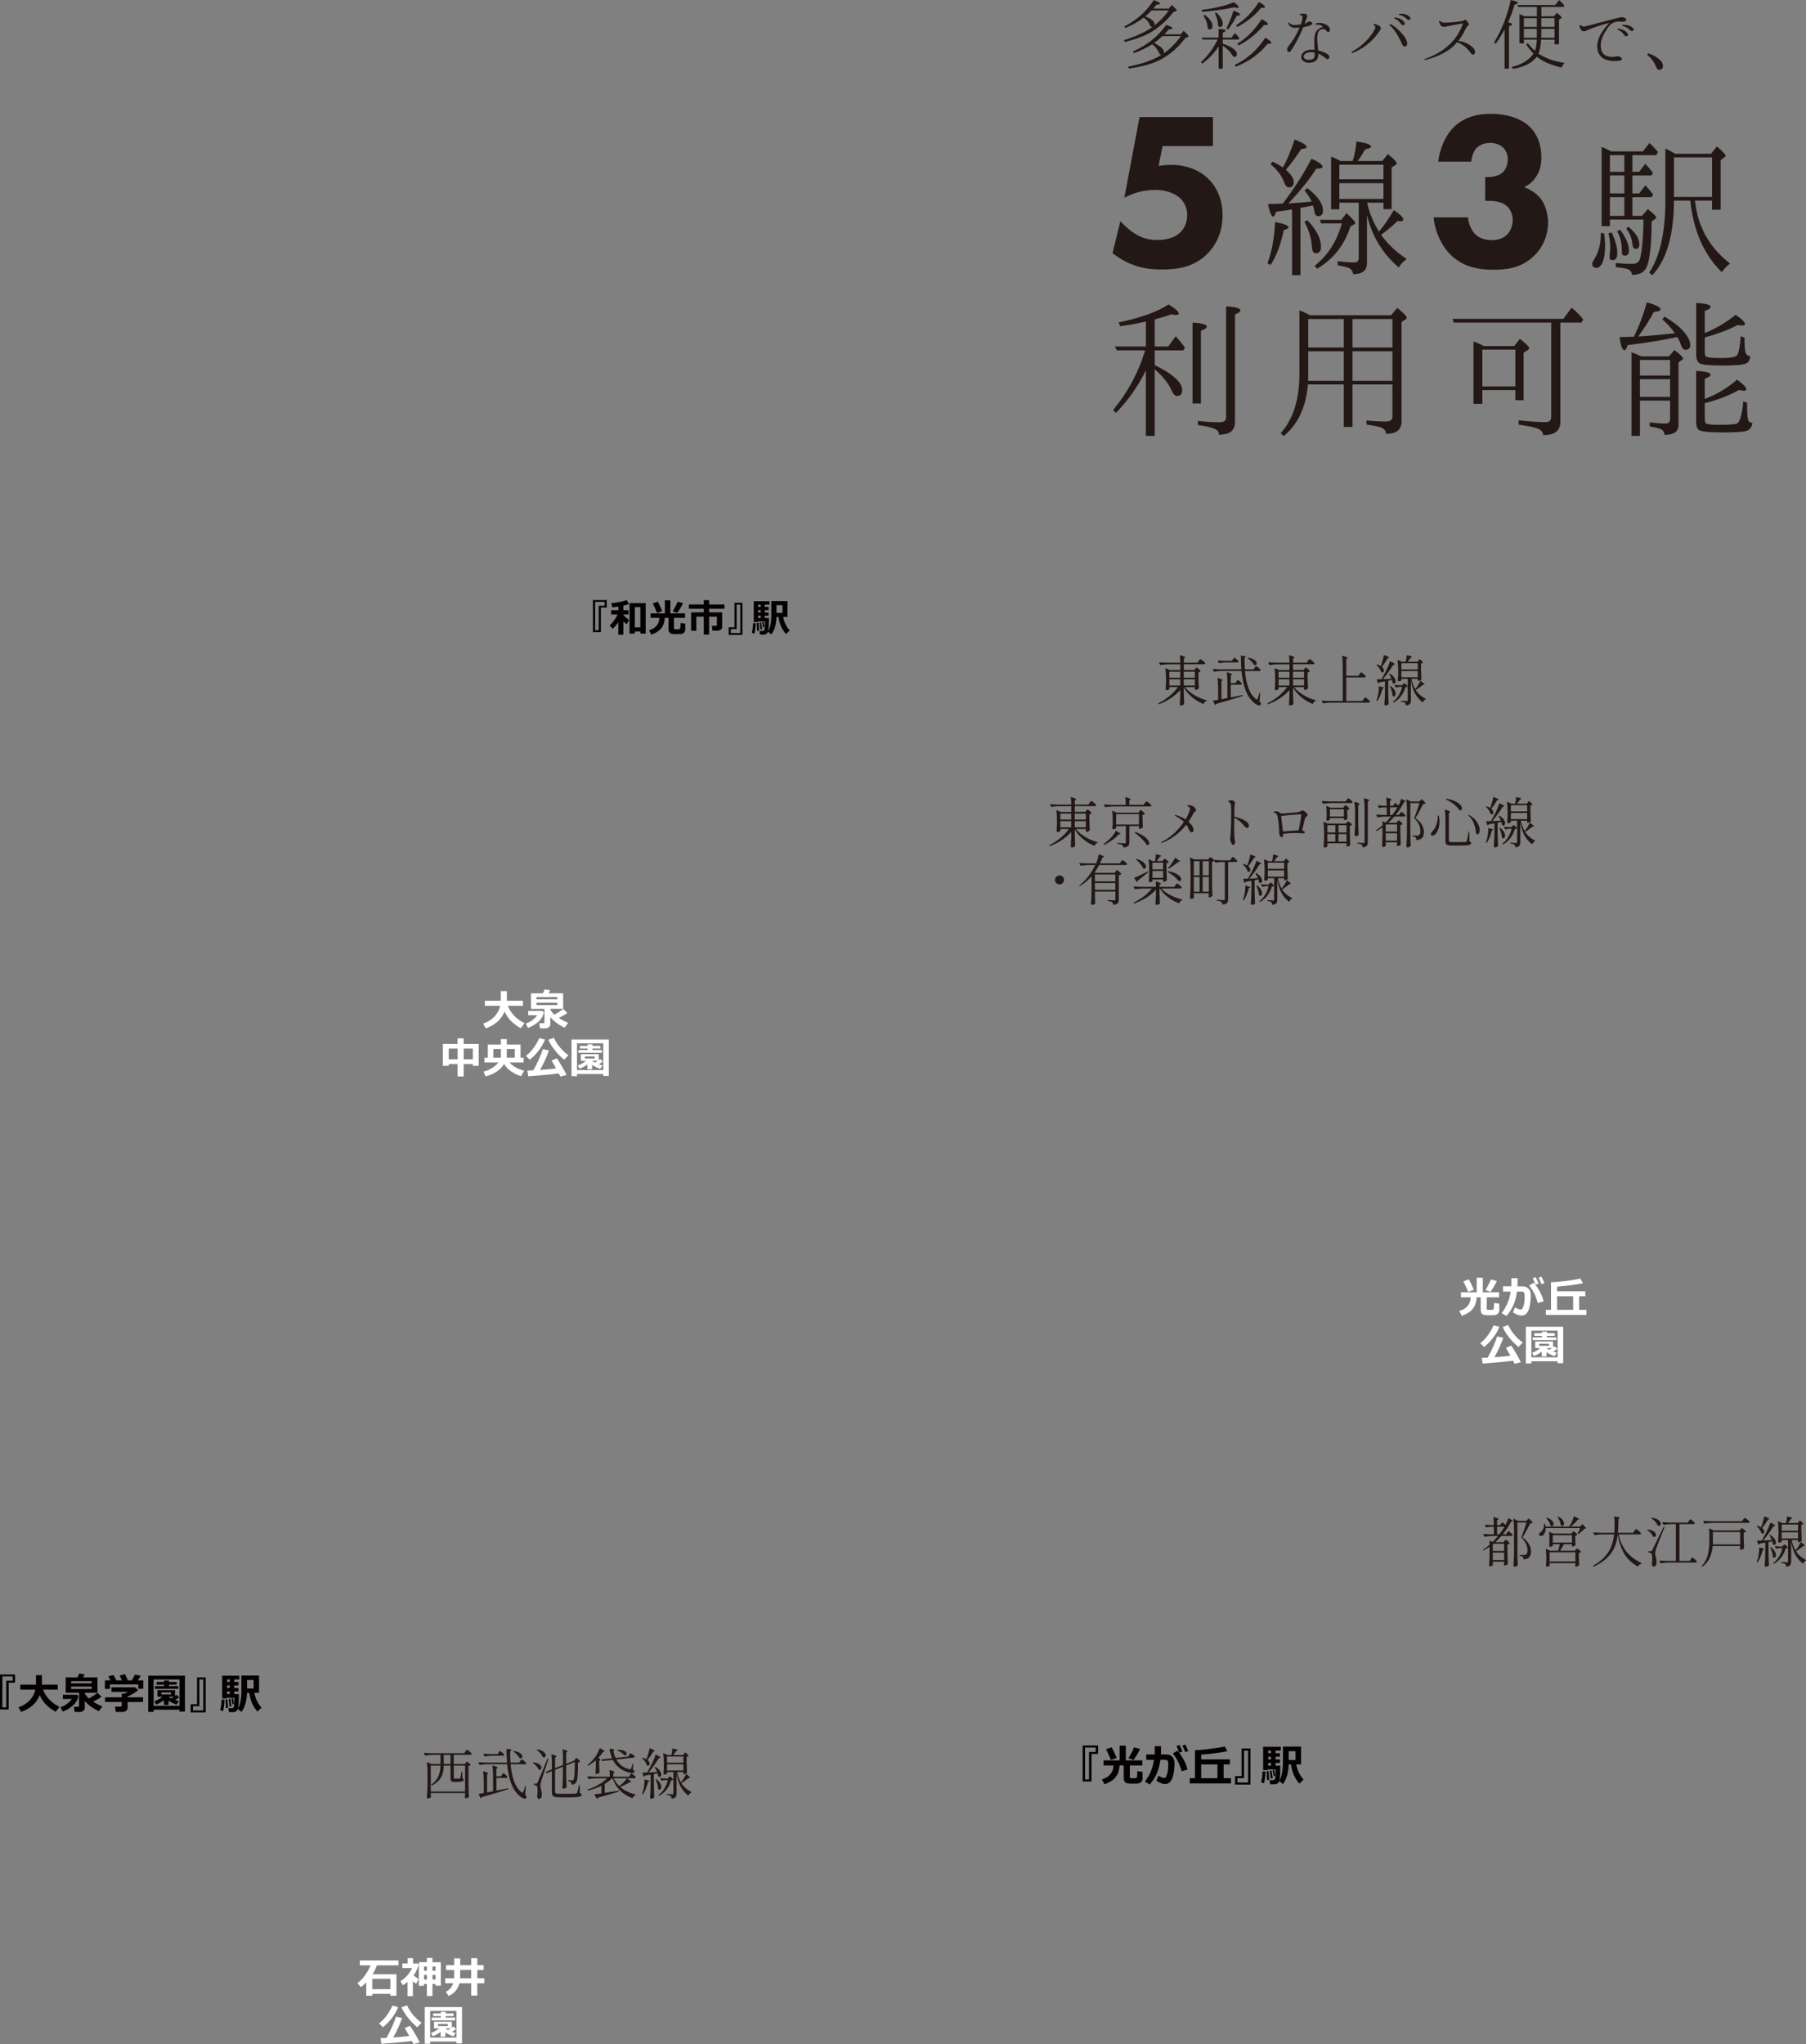 <?xml version="1.0" encoding="UTF-8"?>
<svg id="_レイヤー_2" data-name="レイヤー 2" xmlns="http://www.w3.org/2000/svg" viewBox="0 0 698.24 790.18">
  <rect x="0" y="0" width="698.24" height="790.18" fill="#808080" stroke="none"/>
  <defs>
    <style>
      .cls-1 {
        fill: #fff;
      }

      .cls-2 {
        fill: #040000;
      }

      .cls-3 {
        fill: #231815;
      }
    </style>
  </defs>
  <g id="_レイヤー_1-2" data-name="レイヤー 1">
    <g>
      <path class="cls-3" d="m468.94,56.46h-19.45l-1.56,7.69c1.47-.26,3.29-.43,4.76-.43,6.48,0,11.5,2.33,14.7,5.62,2.59,2.59,5.27,7.09,5.27,13.92,0,7.44-3.2,12.19-5.88,14.87-5.27,5.19-11.59,6.05-17.46,6.05-5.45,0-11.93-.69-19.19-6.31l3.03-12.36c1.56,1.73,3.72,3.63,5.53,4.76,2.42,1.56,5.27,2.51,8.73,2.51,3.03,0,6.14-.69,8.21-2.33,1.82-1.38,3.37-3.89,3.37-7.26s-1.56-5.53-2.94-6.74c-.69-.61-3.54-3.03-9.6-3.03-4.84,0-8.91,1.47-11.76,3.03l5.88-31.21h28.36v11.24Z"/>
      <path class="cls-3" d="m490.03,101.78c1.66-4.41,2.65-9.72,2.96-15.95,3.44.66,5.16,1.33,5.16,2.03,0,.43-.6.77-1.8,1.04-1.16,5.61-2.86,10.11-5.1,13.51l-1.22-.64Zm5.92-23.08c4.45-5.84,8.14-11.62,11.08-17.34,2.86,1.24,4.29,2.28,4.29,3.13,0,.46-.79.7-2.38.7-2.9,4.45-6.52,8.93-10.85,13.46,3.79-.23,6.8-.48,9.05-.75-.5-1.12-1.41-2.53-2.73-4.23l.99-.99c4.06,3.09,6.09,5.99,6.09,8.7,0,1.47-.62,2.2-1.86,2.2-.85,0-1.35-.72-1.51-2.15-.08-.66-.25-1.33-.52-2.03-1.43.35-3.04.66-4.81.93v26.04h-3.25v-25.4c-1.51.27-3.56.56-6.15.87-.43,1.28-.81,1.91-1.16,1.91-.62,0-1.3-1.62-2.03-4.87,2.01-.08,3.92-.14,5.74-.17Zm.06-13.98c1.51-2.67,3.02-6.26,4.52-10.79,3.09,1.2,4.64,2.15,4.64,2.84,0,.5-.7.77-2.09.81-1.74,2.75-3.71,5.43-5.92,8.06,2.01,1.78,3.02,3.36,3.02,4.76s-.62,2.03-1.86,2.03c-.77,0-1.39-.66-1.86-1.97-.89-2.51-2.63-4.83-5.22-6.96l.7-1.04c1.43.66,2.78,1.41,4.06,2.26Zm9.45,20.42c3.52,3.67,5.28,7.12,5.28,10.32,0,1.62-.66,2.44-1.97,2.44-.97,0-1.49-.81-1.57-2.44-.16-3.13-1.1-6.36-2.84-9.69l1.1-.64Zm13.11-.17l2.03-2.55c2.24,2.05,3.36,3.29,3.36,3.71,0,.31-.19.54-.58.7l-1.28.75c-2.36,7.27-6.67,12.7-12.93,16.3l-.87-1.16c5.07-3.98,8.56-9.43,10.5-16.36h-8l-.52-1.39h8.29Zm6.73-6.61h-7.48v2.55h-3.19v-20.36c1.35.5,2.55,1.06,3.6,1.68h4.76c.7-2.24,1.18-4.76,1.45-7.54,3.75.54,5.63,1.2,5.63,1.97,0,.43-.75.79-2.26,1.1-1.16,2.01-2.13,3.5-2.9,4.47h9.51l2.15-2.67c2.28,1.82,3.42,3.02,3.42,3.6,0,.23-.17.46-.52.7l-1.45.87v16.12h-3.13v-2.49h-6.32c.85,3.94,2.38,7.66,4.58,11.14,1.89-2.2,3.81-4.97,5.74-8.29,2.44,1.66,3.65,2.86,3.65,3.6,0,.5-.41.75-1.22.75-.23,0-.56-.06-.99-.17-1.47,1.55-3.6,3.35-6.38,5.39,2.63,3.64,5.94,6.75,9.92,9.34-1.24.85-2.26,1.93-3.07,3.25-6.26-5.26-10.36-12.03-12.3-20.3v18.56c0,2.94-1.8,4.39-5.39,4.35-.08-1.16-.66-1.97-1.74-2.44-.5-.23-1.9-.56-4.18-.99v-1.57c2.4.31,4.49.46,6.26.46,1.24,0,1.86-.54,1.86-1.62v-21.46Zm9.57-9.05v-5.63h-17.05v5.63h17.05Zm0,7.6v-6.09h-17.05v6.09h17.05Z"/>
      <path class="cls-3" d="m556.06,62.51c.52-4.84,2.68-9.94,5.71-13.05,4.24-4.41,9.86-5.45,14.61-5.45,7.09,0,12.19,2.16,15.13,5.1,2.42,2.33,4.41,6.14,4.41,11.76,0,2.85-.52,5.36-2.33,7.87-1.21,1.73-2.68,2.85-4.32,3.63,2.42.86,5.01,2.51,6.57,4.67,1.73,2.33,2.68,5.97,2.68,9.08,0,4.41-1.73,9.42-5.79,13.14-4.93,4.5-10.55,5.01-15.22,5.01-5.62,0-11.76-.86-16.86-5.97-3.29-3.37-5.79-8.47-6.4-14.27h13.31c.17,2.25,1.21,4.93,2.77,6.48,1.38,1.38,3.63,2.33,6.4,2.33,2.25,0,4.41-.69,5.79-1.99,1.38-1.3,2.33-3.54,2.33-5.88s-1.12-4.41-2.51-5.53c-2.08-1.64-5.1-1.82-7.09-1.82h-1.04v-9.16h.78c.78,0,3.89-.09,5.79-1.64,1.21-1.04,2.16-2.85,2.16-5.19,0-1.99-.78-3.63-1.9-4.67-1.04-.95-2.77-1.73-4.93-1.73s-4.06.78-5.19,1.9c-1.21,1.3-1.99,3.54-2.08,5.36h-12.8Z"/>
      <path class="cls-3" d="m618.83,90.07l1.39.12c.23,1.93.35,3.46.35,4.58,0,3.06-.39,5.41-1.16,7.08-.62,1.12-1.3,1.68-2.03,1.68-1.2,0-1.8-.52-1.8-1.57,0-.35.23-.89.7-1.62,1.74-2.71,2.61-5.92,2.61-9.63,0-.19-.02-.41-.06-.64Zm12.3-6.61h3.65l2.32-2.61c2.17,1.7,3.25,2.8,3.25,3.31,0,.12-.12.25-.35.41l-1.45,1.1c-.04,10.29-.89,16.49-2.55,18.62-1.04,1.31-2.73,1.97-5.05,1.97-.04-1.12-.66-1.9-1.86-2.32-.62-.19-2.09-.43-4.41-.7v-1.57c2.28.23,4.37.35,6.26.35,1.78,0,2.84-.73,3.19-2.2.77-3.25,1.2-8.24,1.28-14.96h-12.99v2.55h-3.19v-30.63c1.04.43,2.28,1.01,3.71,1.74h12.24l2.55-3.25c1.47,1.43,2.55,2.59,3.25,3.48l-.64,1.22h-9.22v6.44h2.61l2.38-3.07c1,1.01,1.99,2.17,2.96,3.48l-.58.99h-7.37v6.96h2.61l2.44-3.13c1.08,1.2,2.09,2.4,3.02,3.6l-.7.99h-7.37v7.25Zm-8,6.44c1.43,3.06,2.15,5.67,2.15,7.83,0,1.9-.6,2.84-1.8,2.84-.81,0-1.22-.41-1.22-1.22,0-.04.02-.17.06-.41.04-.27.06-.5.06-.7.12-.93.17-1.86.17-2.78,0-1.62-.23-3.38-.7-5.28l1.28-.29Zm-.7-23.49h5.57v-6.44h-5.57v6.44Zm5.57,1.39h-5.57v6.96h5.57v-6.96Zm0,15.66v-7.25h-5.57v7.25h5.57Zm-1.57,5.39c2.24,3.06,3.36,5.74,3.36,8.06,0,1.28-.52,1.91-1.57,1.91-.58,0-.95-.23-1.1-.7,0-.04-.04-.77-.12-2.2-.04-2.28-.64-4.47-1.8-6.55l1.22-.52Zm3.19-1.16c2.78,2.28,4.18,4.54,4.18,6.79,0,1.16-.46,1.74-1.39,1.74-.73,0-1.16-.6-1.28-1.8-.16-2.09-.95-4.12-2.38-6.09l.87-.64Zm18.1-28.25h13.8l2.26-2.84c2.24,1.9,3.36,3.09,3.36,3.6,0,.23-.19.46-.58.7l-1.33.99v19.2h-3.31v-3.54h-6.61c.08.73.17,1.45.29,2.15,1.43,9.09,5.86,16.47,13.28,22.16-1.24.93-2.3,2.05-3.19,3.36-6.92-6.81-10.98-16.03-12.18-27.67h-6.32c-.04,13.3-2.82,22.91-8.35,28.83l-1.22-.99c4.18-6.26,6.26-15.66,6.26-28.19v-19.78c1.74.85,3.02,1.53,3.83,2.03Zm-.52,1.39v15.31h14.73v-15.31h-14.73Z"/>
      <path class="cls-3" d="m443.02,143.16c-3.05,6.23-6.92,11.72-11.6,16.47l-1.04-1.16c5.57-6.73,9.65-14.27,12.24-22.62l.12-.41h-10.96l-.7-1.51h11.95v-9.63c-3.83.85-7.13,1.45-9.92,1.8l-.64-1.45c8.62-1.82,15.06-4.14,19.31-6.96,2.63,1.59,3.94,2.75,3.94,3.48,0,.39-.37.58-1.1.58-.54,0-1.14-.08-1.8-.23-1.43.54-3.25,1.1-5.45,1.68l-.93.29v10.44h5.22l2.9-3.94c1.39,1.55,2.57,2.98,3.54,4.29l-.58,1.16h-11.08v5.68c7.08,3.48,10.61,6.71,10.61,9.69,0,1.51-.64,2.26-1.91,2.26-.85,0-1.57-.7-2.15-2.09-1.2-2.75-3.38-5.49-6.55-8.24v25.75h-3.42v-25.35Zm18.04,12.82v-31.26c3.67.19,5.51.7,5.51,1.51,0,.54-.75,1.08-2.26,1.62v28.13h-3.25Zm2.03,6.73c2.94.35,5.72.52,8.35.52,1.74,0,2.61-.62,2.61-1.86v-42.92c3.67.15,5.51.68,5.51,1.57,0,.46-.7.97-2.09,1.51v41.47c0,2.51-1.08,4.08-3.25,4.7-.5.12-1.47.25-2.9.41,0-1.2-.7-2.03-2.09-2.49-1.24-.46-3.29-.91-6.15-1.33v-1.57Z"/>
      <path class="cls-3" d="m506.5,121.87h31.32l2.38-2.84c2.44,1.93,3.65,3.19,3.65,3.77,0,.27-.17.5-.52.7l-1.45.99v38.34c0,3.29-2.01,4.91-6.03,4.87-.04-1.12-.62-1.91-1.74-2.38-.97-.39-2.9-.79-5.8-1.22v-1.57c2.63.27,5.14.41,7.54.41,1.66,0,2.49-.6,2.49-1.8v-12.53h-15.43v16.41h-3.36v-16.41h-13.86c-.81,8.89-3.94,15.54-9.4,19.95l-1.16-1.1c4.83-5.41,7.25-13.01,7.25-22.79v-24.71c1.43.54,2.8,1.18,4.12,1.91Zm-.75,25.35h13.8v-11.43h-13.75v8.93c0,1.04-.02,1.88-.06,2.49Zm13.8-23.9h-13.75v11.02h13.75v-11.02Zm18.79,11.02v-11.02h-15.43v11.02h15.43Zm0,1.45h-15.43v11.43h15.43v-11.43Z"/>
      <path class="cls-3" d="m603.27,124.71v38.34c0,3.48-2.22,5.2-6.67,5.16-.04-1.24-.87-2.13-2.49-2.67-1.2-.43-3.52-.89-6.96-1.39v-1.68c4.06.46,7.56.7,10.5.7,1.39,0,2.09-.66,2.09-1.97v-36.48h-37.64l-.52-1.45h42.81l3.25-4.35c1.89,1.59,3.38,3.11,4.47,4.58l-.7,1.22h-8.12Zm-29.58,9.05h11.77l2.15-2.78c2.4,1.9,3.6,3.07,3.6,3.54,0,.27-.19.54-.58.81l-1.57,1.04v18.33h-3.19v-3.89h-12.76v5.28h-3.42v-24.13c1.51.62,2.84,1.22,4,1.8Zm-.58,1.39v14.21h12.76v-14.21h-12.76Z"/>
      <path class="cls-3" d="m648.42,130.28c-5.14,1.16-11.52,2.2-19.14,3.13-.39,1.32-.79,1.97-1.22,1.97-.81,0-1.45-1.68-1.91-5.05,2.98-.08,4.81-.14,5.51-.17,2.01-3.98,3.69-8.41,5.05-13.28,3.52.97,5.28,1.88,5.28,2.73,0,.54-.87.87-2.61.99-1.28,2.55-3.27,5.7-5.97,9.45h.64c4.41-.31,8.89-.71,13.46-1.22-1.24-1.89-2.84-3.67-4.81-5.34l.81-1.1c3.67,2.13,6.4,4.35,8.18,6.67,1.2,1.62,1.8,3.02,1.8,4.18,0,1.31-.6,1.97-1.8,1.97-.81,0-1.41-.64-1.8-1.91-.27-.93-.75-1.93-1.45-3.02Zm-13.92,7.48h10.73l2.15-2.44c2.2,1.66,3.31,2.75,3.31,3.25,0,.23-.17.44-.52.64l-1.22.87v24.24c0,2.55-1.82,3.81-5.45,3.77,0-1.04-.5-1.8-1.51-2.26-.89-.35-2.28-.68-4.18-.99v-1.57c2.67.31,4.7.46,6.09.46,1.2,0,1.8-.58,1.8-1.74v-7.13h-11.66v13.63h-3.25v-32.31c1.28.46,2.51.99,3.71,1.57Zm-.46,1.39v6.03h11.66v-6.03h-11.66Zm11.66,14.27v-6.84h-11.66v6.84h11.66Zm13.4-24.65c4.6-1.93,8.56-4.29,11.89-7.08,2.44,1.62,3.65,2.82,3.65,3.6,0,.35-.35.52-1.04.52-.54,0-1.14-.06-1.8-.17-3.44,1.82-7.68,3.42-12.7,4.81v5.86c0,.89.25,1.45.75,1.68.62.27,2.57.41,5.86.41,3.56,0,5.57-.42,6.03-1.28.58-1.08,1-3.48,1.28-7.19l1.45.64c0,2.98.13,4.89.41,5.74.31.89.91,1.33,1.8,1.33-.04,1.74-.83,2.78-2.38,3.13-1.43.35-4.18.52-8.24.52-4.72,0-7.64-.25-8.76-.75-1.01-.54-1.51-1.68-1.51-3.42v-20.01c3.71.19,5.57.7,5.57,1.51,0,.54-.75,1.06-2.26,1.57v8.58Zm0,25.46c4.56-1.7,8.72-4.2,12.47-7.48,2.4,1.74,3.6,2.98,3.6,3.71,0,.39-.31.58-.93.58-.43,0-1.04-.1-1.86-.29-4.02,2.2-8.45,3.91-13.28,5.1v6.15c0,1.04.27,1.66.81,1.86.73.23,2.26.35,4.58.35,3.83,0,6.11-.14,6.84-.41,1.31-.39,2.2-3.27,2.67-8.64l1.45.52c0,3.33.12,5.45.35,6.38.15.89.71,1.33,1.68,1.33-.12,1.62-.83,2.67-2.15,3.13-1.35.43-4.33.64-8.93.64-5.57,0-8.78-.33-9.63-.99-.66-.54-.99-1.57-.99-3.07v-19.72c3.71.19,5.57.68,5.57,1.45,0,.54-.75,1.06-2.26,1.57v7.83Z"/>
    </g>
    <g>
      <path class="cls-3" d="m445.92,3.31h5.94l1.19-1.37c1.25,1.09,1.88,1.79,1.88,2.09,0,.16-.09.26-.27.3l-.98.33c-2.88,3.68-6.18,6.5-9.88,8.45-2.43,1.21-5.39,2.25-8.89,3.1l-.39-.66c4.73-1.51,8.45-3.24,11.13-5.19-.12.02-.21.03-.27.03-.38,0-.68-.28-.9-.84-.32-.93-1.08-1.85-2.3-2.75-1.99,1.55-4.37,2.89-7.13,4.03l-.39-.57c4.95-2.57,8.74-5.97,11.37-10.21,1.63.58,2.45,1.02,2.45,1.34,0,.26-.48.41-1.43.45-.2.3-.58.79-1.13,1.46Zm4.24,9.94h6.36l1.07-1.34c1.27,1.11,1.91,1.83,1.91,2.15,0,.12-.09.21-.27.27l-.92.36c-3.26,4.28-7.03,7.33-11.31,9.16-2.87,1.19-6.36,2.07-10.47,2.63l-.39-.72c5.43-1.03,9.77-2.58,13.01-4.63-.06.02-.13.03-.21.03-.32,0-.56-.17-.72-.51-.54-1.33-1.45-2.52-2.75-3.55-2.15,1.37-4.5,2.52-7.04,3.43l-.39-.66c5.33-2.33,9.62-5.74,12.86-10.24,1.57.5,2.36.93,2.36,1.28,0,.28-.47.43-1.4.45-.34.42-.85.99-1.52,1.73l-.18.15Zm-4.95-9.22c-.7.78-1.51,1.55-2.45,2.33,2.41.88,3.61,1.88,3.61,3.01,0,.2-.09.41-.27.63,2.13-1.59,4.06-3.58,5.79-5.97h-6.68Zm4.24,9.91c-1.09,1.03-2.18,1.92-3.25,2.66,2.53,1.25,3.79,2.43,3.79,3.52,0,.22-.06.42-.18.6,2.59-1.81,4.84-4.07,6.77-6.77h-7.13Z"/>
      <path class="cls-3" d="m471.14,17.93c-1.71,2.65-3.81,4.86-6.3,6.65l-.54-.57c2.69-2.41,4.83-5.32,6.45-8.74h-5.79l-.3-.72h6.48v-3.37c1.79.06,2.69.29,2.69.69,0,.22-.36.47-1.07.75v1.94h3.34l1.34-1.79c.6.6,1.17,1.24,1.73,1.94l-.33.57h-6.09v1.55c3.64,1.35,5.46,2.71,5.46,4.06,0,.74-.31,1.1-.93,1.1-.38,0-.72-.28-1.01-.84-.64-1.17-1.81-2.34-3.52-3.49v8.89h-1.61v-8.62Zm-6.62-14.09c5.03-.62,9.19-1.6,12.47-2.95,1.25.82,1.88,1.43,1.88,1.85,0,.2-.17.3-.51.3-.32,0-.72-.07-1.19-.21-3.54.78-7.67,1.36-12.38,1.76l-.27-.75Zm1.25,1.88c2.01,1.53,3.01,2.99,3.01,4.39,0,.86-.36,1.28-1.07,1.28-.52,0-.81-.39-.87-1.16-.08-1.37-.6-2.73-1.55-4.06l.48-.45Zm4.45-.9c1.69,1.61,2.54,3.05,2.54,4.33,0,.86-.37,1.28-1.1,1.28-.5,0-.76-.38-.78-1.13-.04-1.31-.44-2.69-1.19-4.12l.54-.36Zm3.91,6.21c1.13-2.25,2.05-4.56,2.75-6.92,1.73.62,2.6,1.13,2.6,1.55,0,.24-.45.39-1.34.45-.82,1.69-1.93,3.45-3.34,5.28l-.66-.36Zm3.19,14.09c4.79-2.27,8.76-5.79,11.91-10.56,1.49.9,2.24,1.53,2.24,1.91,0,.3-.27.45-.81.45-.2,0-.38,0-.54-.03-3.22,4-7.35,6.96-12.38,8.89l-.42-.66Zm.57-15.34c3.6-2.35,6.54-5.34,8.8-8.98,1.57.8,2.36,1.42,2.36,1.88,0,.24-.25.36-.75.36-.04,0-.28-.02-.72-.06-2.29,2.92-5.36,5.4-9.22,7.43l-.48-.63Zm.48,7.13c3.66-2.23,6.8-5.4,9.43-9.52,1.59.88,2.39,1.51,2.39,1.91,0,.26-.25.39-.75.39-.04,0-.28-.02-.72-.06-2.85,3.42-6.14,6.07-9.88,7.94l-.48-.66Z"/>
      <path class="cls-3" d="m502.92,9.46c.46-1.39.69-2.32.69-2.78s-.4-.8-1.19-1.01l.15-.27c1.89-.32,2.83-.04,2.83.84,0,.2-.17.73-.51,1.58l-.51,1.34c.32-.06.67-.23,1.04-.51.3-.24.57-.36.81-.36.34,0,.63.11.87.33.2.16.3.32.3.48,0,.52-1.18.99-3.55,1.43l-.12.33c-1.13,2.83-2.63,5.68-4.48,8.56-.32.48-.59.72-.81.72-.54,0-.81-.37-.81-1.1,0-.36.19-.76.57-1.19,1.73-2.17,3.14-4.57,4.24-7.19-.8.08-1.37.12-1.73.12-1.31,0-2.24-.66-2.77-1.97l.36-.12c.58.66,1.29.98,2.15.98.5,0,1.32-.07,2.48-.21Zm.81,14c-.46-.4-.67-.91-.63-1.52,0-.64.25-1.18.75-1.64.74-.64,1.62-1,2.66-1.1.6-.04,1.16-.02,1.7.06l-.06-3.28v-.54c.02-1.97.48-3.29,1.37-3.97.48-.44,1.01-.76,1.61-.95.18-.04.27-.1.27-.18,0-.06-.09-.17-.27-.33-.6-.46-1.44-.6-2.54-.42l.06-.51c1.79-.46,3.38-.15,4.77.93.5.46.75.93.75,1.4,0,.68-.21,1.01-.63,1.01-.22,0-.45-.15-.69-.45-.3-.5-.75-.75-1.34-.75-.52.02-1.02.25-1.52.69-.6.72-.82,2.13-.66,4.24.12,1.47.21,2.58.27,3.31.93.24,1.91.59,2.92,1.04.97.5,1.45,1.01,1.43,1.55-.02.52-.25.79-.69.81-.22.02-.5-.13-.84-.45-.88-.72-1.8-1.28-2.77-1.7.02.3.03.52.03.66-.08,1.77-1.18,2.74-3.31,2.89-1.03.08-1.92-.19-2.66-.81Zm4.51-3.1c-.58-.16-1.18-.22-1.82-.18-.8.08-1.43.32-1.91.72-.28.28-.45.6-.51.95-.02.18.07.38.27.6.36.52,1.01.74,1.97.66.78-.06,1.32-.24,1.64-.54.26-.3.4-.73.42-1.28v-.42l-.06-.51Z"/>
      <path class="cls-3" d="m522.52,20.08c3.32-1.81,5.97-4.16,7.94-7.04.74-1.09,1.16-1.87,1.28-2.33.1-.38-.17-.8-.81-1.25l.27-.24c1.95.46,2.82,1.09,2.63,1.91-.06.2-.32.65-.78,1.34-2.65,3.74-6.09,6.43-10.32,8.06l-.21-.45Zm14.95-10.77c.92.24,2.24,1.25,3.97,3.04,1.53,1.55,2.39,2.91,2.57,4.09.14.94-.13,1.46-.81,1.58-.44.06-.84-.3-1.19-1.07-1.55-3.56-3.17-5.99-4.86-7.28l.33-.36Zm1.61-2.57c1.93.18,3.25.87,3.97,2.06.2.5.05.81-.45.93-.34.08-.71-.15-1.1-.69-.62-.86-1.44-1.51-2.48-1.97l.06-.33Zm1.79-1.4c1.93-.16,3.35.29,4.27,1.34.28.46.19.79-.27.98-.32.14-.72-.03-1.19-.51-.78-.72-1.71-1.2-2.81-1.46v-.36Z"/>
      <path class="cls-3" d="m563.85,15.76l.39.15c1.85.24,3.49.98,4.92,2.24.72.6,1.09,1.17,1.13,1.73.06.78-.22,1.18-.84,1.22-.28.02-.55-.16-.81-.54-1.47-2.13-3.24-3.53-5.31-4.21-2.57,3.14-6.7,5.43-12.41,6.86l-.24-.33c7.74-2.71,12.72-7.31,14.95-13.82-2.33.38-3.86.65-4.6.81-1.67.34-2.61.51-2.8.51-.94,0-1.57-.75-1.91-2.24l.36-.06c.4.46,1.04.69,1.94.69,1.49,0,3.63-.19,6.42-.57.32-.04.63-.15.92-.33.24-.14.42-.21.54-.21.22,0,.54.28.96.84.28.36.42.69.42.98,0,.18-.11.33-.33.45-.26.12-.53.48-.81,1.07-1.07,2.19-2.04,3.77-2.89,4.74Z"/>
      <path class="cls-3" d="m583.04,8.62c1.05.22,1.58.48,1.58.78,0,.24-.41.5-1.22.78v16.38h-1.7v-15.19c-.92,1.79-2.06,3.64-3.43,5.55l-.66-.48c3-4.87,5.16-10.35,6.48-16.44,1.79.34,2.69.72,2.69,1.13,0,.28-.4.49-1.19.63-.76,2.55-1.6,4.83-2.54,6.86Zm17.96,6.71h-5.16c-.1,2.15-.45,3.95-1.04,5.4,2.73,1.81,6.11,3.01,10.15,3.61-.5.44-.91,1.03-1.22,1.79-4.26-1.03-7.44-2.44-9.55-4.21-1.93,2.49-5.03,4.06-9.31,4.71l-.36-.78c3.76-.82,6.55-2.53,8.39-5.13-.86-.86-1.82-2.04-2.89-3.55l.69-.45c1.03,1.29,1.95,2.27,2.75,2.92.38-1.03.62-2.48.72-4.33h-4.98v1.46h-1.73V5.46c.2.06.86.34,1.97.84h4.77v-3.61h-7.19l-.36-.75h14.62l1.52-1.91c.78.68,1.45,1.37,2.03,2.09l-.27.57h-8.62v3.61h4.86l1.1-1.34c1.23.92,1.85,1.53,1.85,1.85,0,.12-.09.23-.27.33l-.72.48v9.49h-1.73v-1.76Zm-6.83-8.3h-5.01v3.37h5.01v-3.37Zm0,4.12h-5.01v3.46h4.98c.02-.16.03-.52.03-1.07v-2.39Zm6.83,3.46v-3.46h-5.1v2.3c0,.6-.01.98-.03,1.16h5.13Zm0-4.21v-3.37h-5.1v3.37h5.1Z"/>
      <path class="cls-3" d="m610.88,9.58c.52.5,1.09.72,1.73.66.32-.02,2.98-.71,8-2.06,3.68-.97,5.75-1.48,6.21-1.52.5-.04.98.07,1.46.33.32.16.48.38.48.66,0,.42-.34.66-1.01.72-.2.02-.49.02-.87,0-.68-.04-1.2-.04-1.58,0-1.45.14-2.61.83-3.46,2.06-2.17,2.96-3.15,5.54-2.95,7.73.14,1.37.57,2.35,1.3,2.94.73.59,1.76.88,3.09.88.42,0,.9-.05,1.43-.15.28-.06.53-.09.75-.09.42,0,.8.13,1.13.39.32.22.48.44.48.66,0,.54-.9.81-2.69.81-4.26,0-6.54-1.73-6.83-5.19-.26-2.84,1.3-6.04,4.69-9.58-3.56.92-6.45,1.88-8.65,2.89-.52.26-.88.39-1.07.39-.94.08-1.56-.64-1.88-2.15l.27-.36Zm14.5,1.46c1.93.18,3.25.87,3.97,2.06.2.5.05.81-.45.93-.34.08-.71-.15-1.1-.69-.62-.86-1.44-1.51-2.48-1.97l.06-.33Zm1.79-1.4c1.93-.16,3.35.29,4.27,1.34.28.46.19.79-.27.98-.32.14-.72-.03-1.19-.51-.78-.72-1.71-1.2-2.8-1.46v-.36Z"/>
      <path class="cls-3" d="m637.2,20.59c1.99.66,3.59,1.59,4.8,2.81.62.64.93,1.32.93,2.06,0,1.01-.49,1.52-1.46,1.52-.52,0-.92-.39-1.19-1.16-.66-1.71-1.8-3.27-3.43-4.69l.36-.54Z"/>
    </g>
    <g>
      <path class="cls-2" d="m5.82,650.47h-2.46v10.35H0v-13.53h5.82v3.19Zm-.91-.77v-1.65H.92v11.97h1.49v-10.32h2.5Z"/>
      <path class="cls-2" d="m15.34,655.31c-1.24,3.09-3.64,5.24-7.2,6.45l-.96-1.81c1.74-.58,3.18-1.48,4.3-2.68s1.84-2.58,2.15-4.12h-5.81v-1.93h6.08v-3.67h2.32v3.67h6.12v1.93h-5.71c.51,1.39,1.32,2.66,2.44,3.82,1.12,1.16,2.42,2.1,3.9,2.81l-1.46,1.93c-1.61-.93-2.89-1.9-3.84-2.9-.95-1-1.72-2.17-2.32-3.5Z"/>
      <path class="cls-2" d="m30.32,655.59c-.3,1.48-1.03,2.73-2.19,3.75-1.16,1.02-2.44,1.78-3.86,2.28l-.84-1.68c1.08-.39,2-.89,2.76-1.51.77-.62,1.28-1.18,1.55-1.67h-3.42v-1.65h5.41l.59.48Zm2.46,4.63c0,.43-.18.8-.55,1.1-.36.3-.79.45-1.28.45h-2.12l-.26-1.97h1.57c.1,0,.19-.04.28-.12.09-.08.13-.16.13-.24v-5.1h-5.16v-5.93h4.59l.62-1.48,2.15.33-.67,1.16h5.59v5.93h-4.88v.34c.62.92,1.13,1.54,1.53,1.87,1.15-.61,2.29-1.34,3.41-2.18l1.51,1.53c-.7.57-1.78,1.19-3.23,1.87,1.05.73,2.25,1.35,3.59,1.86l-1.38,1.85c-2.27-1.05-4.08-2.38-5.43-3.99v2.72Zm-5.28-9.52h7.95v-.83h-7.95v.83Zm0,2.19h7.95v-.92h-7.95v.92Z"/>
      <path class="cls-2" d="m43.87,647.51c.29.47.68,1.15,1.17,2.05h2.09c-.35-.8-.64-1.43-.87-1.89l2.07-.48c.27.47.62,1.25,1.07,2.37h1.56c.54-.87.94-1.62,1.2-2.25l2.27.47c-.21.41-.6,1-1.17,1.77h2.13v3.26h-1.93v-1.68h-10.93v1.73h-1.96v-3.31h2.16c-.35-.66-.64-1.18-.86-1.56l2.01-.5Zm5.51,12.58c0,.49-.2.9-.61,1.21-.41.31-.89.47-1.46.47h-2.57l-.26-2.05h2.1c.1,0,.21-.05.32-.14.11-.09.17-.19.17-.28v-1.39h-6.45v-1.81h6.45v-1.41h.98c.56-.22,1.05-.45,1.49-.67h-6.45v-1.77h9.25l1.08,1.16c-1.23.94-2.58,1.73-4.06,2.38v.32h5.96v1.81h-5.96v2.19Z"/>
      <path class="cls-2" d="m69.4,660.91h-10.01v.84h-2.09v-13.99h14.22v13.87h-2.13v-.72Zm-10.01-1.51h10.01v-10.18h-10.01v10.18Zm4-2.17c-1.06.78-2.07,1.33-3.04,1.65l-.64-1.24c1.1-.39,2.14-.97,3.11-1.76h-1.96v-2.54h6.81v2.26c.21-.16.4-.31.55-.45l1.08.97c-.41.33-.93.67-1.57,1.04.51.19.98.34,1.41.46l-.86,1.33c-1.17-.41-2.2-.91-3.11-1.52v1.61h-1.79v-1.82Zm5.52-4.39h-8.99v-1.07h3.53v-.56h-2.94v-1.04h2.94v-.58h1.86v.58h3.02v1.04h-3.02v.56h3.6v1.07Zm-2.79,2.17v-.79h-3.73v.79h3.73Zm-.94.88v.06c.29.2.63.4,1.04.62.38-.21.74-.44,1.08-.68h-2.12Z"/>
      <path class="cls-2" d="m79.52,661.96h-5.82v-3.19h2.47v-10.35h3.35v13.54Zm-.92-.77v-11.98h-1.52v10.34h-2.48v1.65h4Z"/>
      <path class="cls-2" d="m86.79,657.05c0,.52-.06,1.29-.18,2.31-.12,1.02-.25,1.74-.4,2.16l-1.1-.51c.14-.37.27-.99.39-1.86.12-.86.18-1.59.19-2.17l1.1.06Zm5.75-7.84h-1.97v.96h1.63v1.35h-1.63v1h1.63v1.33h-1.63v1h1.79c0,2.88-.13,4.76-.39,5.64.42-.71.76-1.62,1-2.74.25-1.12.37-2.56.37-4.32v-5.73h6.82v6.67h-1.81c.4,2.24,1.32,4.15,2.75,5.72l-1.57,1.53c-1.74-1.94-2.79-4.35-3.15-7.23h-.88c-.09,3.1-.8,5.56-2.14,7.38l-1.45-1.13c-.27.8-.9,1.2-1.89,1.2h-1.51l-.2-1.53h1.32c.28,0,.49-.1.65-.3.15-.2.24-.48.26-.83.02-.35.05-1.31.08-2.89h-2.93v.26h-1.79v-8.78h6.63v1.44Zm-4.36,10.96l-.81.13-.18-3.31.77-.12.22,3.31Zm.66-10.96h-1.04v.96h1.04v-.96Zm-1.04,2.3v1h1.04v-1h-1.04Zm0,2.34v1h1.04v-1h-1.04Zm1.68,5.71l-.69.17-.4-2.93.66-.14.43,2.91Zm.99-.96l-.59.26-.41-2.31.59-.15.42,2.21Zm7.59-5.89v-3.3h-2.55v3.3h2.55Z"/>
    </g>
    <g>
      <path class="cls-3" d="m462.11,258.55s.08-.11.15-.21c.07-.1.13-.17.19-.22.06-.05.11-.07.17-.07.11,0,.37.17.77.52.4.35.65.62.75.83.04.06.03.12-.04.19-.17.16-.42.26-.76.32v2.11c.04,1.76.09,3.08.15,3.97,0,.08-.03.16-.08.21-.13.13-.31.24-.56.34-.25.1-.47.15-.67.15-.15,0-.25-.11-.27-.32l.02-.21s.01-.05.04-.19v-.36h-3.86c.9,1.14,2.11,2.16,3.63,3.07,1.52.91,3.08,1.57,4.69,2,.08.03.13.07.13.13,0,.08-.06.14-.17.17-.21.06-.4.17-.58.35-.18.18-.31.39-.41.64-.03.11-.1.15-.21.11-1.55-.62-2.98-1.48-4.31-2.58s-2.39-2.36-3.19-3.78v2.17c.04,1.8.09,3.17.15,4.1,0,.07-.02.13-.06.19-.11.14-.28.27-.51.38-.23.11-.45.17-.68.17-.13,0-.23-.04-.32-.13s-.13-.18-.13-.3c.08-1.18.14-2.37.17-3.57v-2.01c-1,1.15-2.2,2.2-3.61,3.14-1.41.94-2.94,1.72-4.6,2.35-.01.01-.04.02-.08.02-.07,0-.12-.04-.15-.11l-.02-.06c-.04-.1-.02-.18.06-.23,1.53-.77,2.96-1.7,4.26-2.79,1.31-1.08,2.39-2.23,3.23-3.44h-3.29v.76c0,.07-.13.16-.38.27-.25.11-.5.17-.74.17-.1,0-.18-.04-.24-.13-.06-.08-.09-.18-.09-.3.06-.65.1-1.45.13-2.41v-1.41c0-1.66-.08-3.03-.23-4.1v-.04c0-.06.02-.09.05-.11.03-.01.08,0,.14.02l1.5.7h4.07v-2.22h-4.6c-.9.01-1.91.11-3.02.27h-.06c-.06,0-.11-.04-.15-.11l-.36-.74s-.02-.04-.02-.08c0-.07.05-.11.15-.11.77.07,1.63.12,2.58.15h5.49c0-.97-.06-1.89-.17-2.74,0-.14.07-.19.21-.15.69.21,1.17.38,1.44.52.27.13.4.25.4.35,0,.07-.06.14-.17.21l-.34.23v1.58h5.24l.49-.7c.07-.08.14-.18.22-.28.08-.11.15-.2.23-.29s.14-.13.2-.13c.13,0,.44.21.95.62.51.42.82.73.93.94l.02.08c0,.11-.05.2-.16.26s-.24.09-.39.09h-7.73v2.22h4.1l.34-.49Zm-5.81,3.42v-2.32h-4.2v2.32h4.2Zm0,.61h-4.2v2.39h4.2v-2.39Zm5.66-.61v-2.32h-4.29v2.32h4.29Zm-4.29.61v2.39h4.29v-2.39h-4.29Z"/>
      <path class="cls-3" d="m485.06,258.13c.04-.06.11-.14.19-.26.08-.12.16-.21.22-.27s.12-.09.18-.09c.11,0,.4.19.87.57.46.38.75.67.87.87.01.07,0,.14-.02.21-.08.16-.25.23-.49.23h-5.53c.44,5.35,1.84,8.97,4.2,10.85.14.14.25.21.34.21.1,0,.19-.11.27-.32.28-.55.56-1.29.82-2.22.03-.08.08-.13.15-.13.13,0,.18.06.15.19l-.34,3.04c.37.51.55.88.55,1.12,0,.1-.04.2-.11.3-.13.17-.32.25-.59.25s-.58-.1-.95-.3c-.37-.2-.71-.44-1.03-.74-1.42-1.22-2.52-2.87-3.28-4.93-.77-2.06-1.28-4.51-1.55-7.34h-7.47c-.9.01-1.91.11-3.02.27h-.06c-.06,0-.11-.03-.15-.11l-.38-.74s-.02-.04-.02-.08c0-.07.05-.11.15-.11.77.07,1.63.12,2.58.15h8.34c-.13-1.63-.19-3.35-.19-5.15,0-.13.06-.18.19-.15.68.06,1.14.12,1.39.18.25.06.38.14.38.22,0,.04-.06.11-.19.21l-.36.23v.74c0,1.27.04,2.51.13,3.72h3.34l.44-.63Zm-7.03,5.32c.04-.06.1-.14.18-.26.08-.12.14-.21.2-.26.06-.06.11-.08.17-.08.11,0,.37.18.77.55.4.37.65.65.75.84.01.07,0,.14-.02.21-.08.16-.25.23-.49.23h-3.74v4.9c1.76-.34,3.23-.63,4.41-.89h.06c.07,0,.11.04.13.13v.04c.03.11,0,.18-.11.19-2.66.9-6.01,1.91-10.05,3.02-.08.18-.2.32-.34.42-.01.01-.04.02-.06.02-.08,0-.14-.04-.17-.11l-.72-1.35s-.02-.06-.02-.11c0-.06.04-.09.13-.11l1.86-.32v-4.18c0-1.52-.08-2.88-.23-4.07v-.04c0-.11.06-.15.19-.11.66.2,1.12.36,1.37.49s.38.23.38.32c0,.06-.05.12-.15.19l-.3.19v6.99l2.32-.46v-5.66c0-1.53-.08-2.91-.23-4.12v-.04c0-.11.06-.15.19-.11.69.2,1.16.36,1.42.49.26.13.39.24.39.34,0,.04-.06.11-.17.19l-.32.21v2.93h1.77l.4-.61Zm-1.35-8.57c.06-.07.12-.15.18-.25.06-.1.13-.18.2-.25.07-.07.13-.11.19-.11.11,0,.38.18.8.54.42.36.68.64.78.83.01.07,0,.14-.02.21-.08.16-.25.23-.51.23h-3.86c-.9.01-1.91.11-3.02.27h-.06c-.06,0-.11-.03-.15-.11l-.38-.74s-.02-.04-.02-.08c0-.07.05-.11.15-.11.77.07,1.63.12,2.58.15h2.74l.4-.59Zm5.68-.44s0-.08.02-.11c.06-.06.13-.08.21-.06.76.1,1.38.27,1.87.51.49.24.84.51,1.07.8.23.3.34.58.34.84,0,.21-.06.38-.17.51-.11.13-.26.19-.44.19-.13,0-.25-.03-.36-.08-.07-.01-.12-.06-.15-.13-.2-.41-.51-.83-.95-1.28-.44-.44-.89-.81-1.35-1.11-.04-.01-.07-.04-.08-.08Z"/>
      <path class="cls-3" d="m504.33,258.55s.08-.11.15-.21c.07-.1.13-.17.19-.22.06-.05.11-.07.17-.07.11,0,.37.17.77.52.4.35.65.62.75.83.04.06.03.12-.04.19-.17.16-.42.26-.76.32v2.11c.04,1.76.09,3.08.15,3.97,0,.08-.03.16-.08.21-.13.13-.31.24-.56.34-.25.1-.47.15-.67.15-.15,0-.25-.11-.27-.32l.02-.21s.01-.05.04-.19v-.36h-3.86c.9,1.14,2.11,2.16,3.63,3.07,1.52.91,3.08,1.57,4.69,2,.08.03.13.07.13.13,0,.08-.06.14-.17.17-.21.06-.4.17-.58.35-.18.18-.31.39-.41.64-.03.11-.1.15-.21.11-1.55-.62-2.98-1.48-4.31-2.58s-2.39-2.36-3.19-3.78v2.17c.04,1.8.09,3.17.15,4.1,0,.07-.02.13-.06.19-.11.14-.28.27-.51.38-.23.11-.45.17-.68.17-.13,0-.23-.04-.32-.13s-.13-.18-.13-.3c.08-1.18.14-2.37.17-3.57v-2.01c-1,1.15-2.2,2.2-3.61,3.14-1.41.94-2.94,1.72-4.6,2.35-.01.01-.04.02-.08.02-.07,0-.12-.04-.15-.11l-.02-.06c-.04-.1-.02-.18.06-.23,1.53-.77,2.96-1.7,4.26-2.79,1.31-1.08,2.39-2.23,3.23-3.44h-3.29v.76c0,.07-.13.16-.38.27-.25.11-.5.17-.74.17-.1,0-.18-.04-.24-.13-.06-.08-.09-.18-.09-.3.06-.65.1-1.45.13-2.41v-1.41c0-1.66-.08-3.03-.23-4.1v-.04c0-.06.02-.09.05-.11.03-.01.08,0,.14.02l1.5.7h4.07v-2.22h-4.6c-.9.01-1.91.11-3.02.27h-.06c-.06,0-.11-.04-.15-.11l-.36-.74s-.02-.04-.02-.08c0-.07.05-.11.15-.11.77.07,1.63.12,2.58.15h5.49c0-.97-.06-1.89-.17-2.74,0-.14.07-.19.21-.15.69.21,1.17.38,1.44.52.27.13.4.25.4.35,0,.07-.06.14-.17.21l-.34.23v1.58h5.24l.49-.7c.07-.08.14-.18.22-.28.08-.11.15-.2.23-.29s.14-.13.2-.13c.13,0,.44.21.95.62.51.42.82.73.93.94l.02.08c0,.11-.05.2-.16.26s-.24.09-.39.09h-7.73v2.22h4.1l.34-.49Zm-5.81,3.42v-2.32h-4.2v2.32h4.2Zm0,.61h-4.2v2.39h4.2v-2.39Zm5.66-.61v-2.32h-4.29v2.32h4.29Zm-4.29.61v2.39h4.29v-2.39h-4.29Z"/>
      <path class="cls-3" d="m525.63,260.58c.06-.07.13-.17.22-.31.09-.13.17-.23.23-.3s.12-.09.18-.09c.11,0,.41.2.89.61.48.41.77.72.89.93.01.07,0,.14-.02.21-.08.16-.24.23-.46.23h-7.07v9.12h6.23l.49-.68c.04-.06.11-.15.21-.29.1-.13.18-.23.24-.3.06-.06.12-.09.18-.09.13,0,.44.2.93.61.49.41.79.72.91.93.01.07,0,.14-.02.21-.08.15-.25.23-.49.23h-14.52c-.9.01-1.91.11-3.02.27h-.06c-.06,0-.11-.04-.15-.11l-.38-.76s-.02-.04-.02-.08c0-.07.05-.11.15-.11.77.07,1.63.12,2.58.15h5.38v-13.17c0-1.53-.08-2.91-.23-4.12v-.04c0-.11.06-.15.19-.11.72.2,1.22.36,1.51.5.29.13.43.25.43.35,0,.07-.06.14-.17.21l-.36.23v6.42h4.67l.49-.68Z"/>
      <path class="cls-3" d="m533.87,257.35c.25-.62.49-1.29.7-2.03.21-.73.36-1.39.44-1.96.03-.13.1-.16.21-.11,1.24.48,1.86.8,1.86.97,0,.04-.06.09-.19.15l-.38.13c-.83,1.38-1.58,2.46-2.24,3.25.27.23.47.47.6.73.13.26.2.5.2.71,0,.23-.06.41-.17.55-.11.14-.25.21-.42.21-.14,0-.27-.04-.4-.13-.06-.03-.1-.08-.13-.17-.13-.42-.35-.87-.67-1.34-.32-.47-.67-.88-1.04-1.21-.08-.08-.09-.15-.02-.21.06-.06.15-.06.27-.02.56.17,1.01.37,1.33.59l.04-.11Zm-.71,7.93s.08-.02.14-.01l.97.3c.52.08.78.18.78.3,0,.08-.08.16-.23.23l-.34.17c-.52,1.97-1.15,3.5-1.9,4.6-.07.08-.15.11-.23.06l-.06-.02c-.08-.04-.11-.12-.08-.23.08-.21.2-.56.34-1.03.18-.63.33-1.35.43-2.14.11-.79.15-1.5.14-2.1,0-.06.02-.09.05-.12Zm2.25-2.76l2.58-.13c-.28-.63-.58-1.21-.89-1.73-.04-.1-.03-.17.04-.21.08-.04.17-.04.25,0,.76.46,1.32.96,1.67,1.48.35.52.53,1,.53,1.44,0,.27-.06.49-.18.65-.12.17-.27.25-.45.25-.13,0-.28-.06-.46-.17-.04-.04-.08-.11-.11-.21-.04-.3-.12-.64-.23-1.03l-1.44.3v4.05c.03,1.76.08,3.37.17,4.83,0,.08-.03.15-.08.21-.13.13-.29.23-.49.32-.2.08-.42.13-.65.13-.1,0-.19-.05-.29-.14-.09-.09-.14-.19-.14-.29.06-.83.11-1.64.15-2.42.04-.78.07-1.81.08-3.07v-3.4c-.65.13-1.37.25-2.15.38-.08.17-.21.3-.38.4l-.06.02s-.09-.04-.15-.13l-.44-1.27-.02-.06s.01-.06.04-.08c.03-.03.07-.04.13-.04l1.69-.04c.65-1.17,1.19-2.17,1.63-3,.32-.62.63-1.27.92-1.95.29-.68.51-1.3.67-1.85.03-.13.11-.15.23-.08,1.14.55,1.71.92,1.71,1.1,0,.06-.07.11-.21.15l-.4.08c-.54.86-1.16,1.79-1.88,2.79-.72,1-1.42,1.91-2.11,2.74l.74-.02Zm2.01,2.81c0-.07.03-.12.11-.15.1-.03.18-.01.23.04.63.51,1.1,1.02,1.39,1.54.3.52.44,1,.44,1.44,0,.3-.06.54-.19.73-.13.19-.29.29-.49.29-.14,0-.3-.06-.46-.19-.06-.06-.08-.13-.08-.21-.01-.51-.11-1.07-.3-1.7-.18-.63-.39-1.2-.63-1.72-.01-.01-.02-.03-.02-.06Zm3.8.17c-.48.01-.95.1-1.41.25-.11.03-.18,0-.21-.08l-.38-.72s-.02-.06-.02-.11c0-.07.05-.1.15-.08.59.06,1.18.1,1.77.13h.93l.34-.38c.04-.06.11-.14.21-.24.1-.11.19-.16.27-.16.13,0,.35.14.68.42.32.28.53.51.61.7.04.07.03.14-.04.21-.07.06-.17.1-.29.13-.12.03-.26.04-.43.04-.37,1.25-.93,2.39-1.68,3.42-.75,1.03-1.72,1.87-2.9,2.53-.1.06-.18.03-.23-.06l-.02-.04c-.04-.1-.03-.18.04-.23.89-.69,1.63-1.53,2.22-2.52.59-.99,1.02-2.06,1.29-3.2h-.89Zm7.14-10.15c.04-.06.09-.13.15-.22.06-.09.11-.16.15-.2.04-.04.09-.06.15-.06.11,0,.34.15.68.45.34.3.55.55.63.73.04.07.03.14-.04.21-.14.11-.37.2-.68.25v2.11c.04,1.75.09,3.06.15,3.95,0,.08-.03.16-.08.21-.1.11-.25.21-.45.3s-.43.13-.67.13h-.04c-.11,0-.17-.06-.17-.17v-.63h-2.43c.3,1.53.78,2.86,1.46,3.97.38-.46.75-.98,1.1-1.54.35-.56.63-1.08.82-1.54.04-.13.12-.15.23-.06.94.7,1.41,1.14,1.41,1.31,0,.06-.07.1-.21.13l-.36.02c-.35.3-.79.63-1.3,1.01-.51.38-1.02.72-1.51,1.01.48.75,1.03,1.39,1.66,1.92.63.54,1.33,1.01,2.1,1.41.07.04.11.09.11.15,0,.07-.01.12-.04.15-.03.03-.06.05-.11.06-.38.13-.68.45-.89.97-.03.06-.06.09-.1.11-.04.01-.07,0-.12-.04-1.2-.94-2.16-2.07-2.88-3.38-.73-1.31-1.26-3.03-1.59-5.15v7.75c0,.59-.11,1.05-.34,1.37-.23.32-.7.54-1.41.65h-.04c-.07,0-.12-.05-.15-.15-.04-.37-.15-.64-.34-.82-.32-.24-.8-.41-1.44-.51-.11-.03-.17-.08-.17-.17,0-.1.04-.15.13-.15.18,0,.38,0,.6.02.22.01.43.03.62.04.41.04.7.06.89.06.17,0,.28-.03.34-.08.06-.06.08-.16.08-.32v-8.21h-2.45v.57c0,.07-.11.16-.32.25-.21.1-.46.15-.76.15-.08,0-.16-.04-.21-.13-.06-.08-.08-.18-.08-.3.06-.6.1-1.38.13-2.32v-1.37c0-1.63-.08-2.96-.23-3.99v-.04s.02-.07.05-.08c.03-.01.08-.01.14,0l1.52.68h1.44c.2-.84.32-1.64.36-2.39.01-.11.08-.16.21-.15.7.16,1.19.28,1.46.38.27.1.4.19.4.27,0,.04-.06.1-.19.17l-.36.17-.72.97-.44.57h3.86l.3-.46Zm-.23,3.44v-2.39h-6.31v2.39h6.31Zm-6.31.61v2.39h6.31v-2.39h-6.31Z"/>
    </g>
    <g>
      <path class="cls-3" d="m419.96,313.4s.08-.11.15-.21c.07-.1.13-.17.19-.22.06-.05.11-.07.17-.07.11,0,.37.17.77.52.4.35.65.62.75.83.04.06.03.12-.04.19-.17.16-.42.26-.76.32v2.11c.04,1.76.09,3.08.15,3.97,0,.08-.03.16-.08.21-.13.13-.31.24-.56.34-.25.1-.47.15-.67.15-.16,0-.25-.11-.27-.32l.02-.21s.01-.05.04-.19v-.36h-3.86c.9,1.14,2.11,2.16,3.63,3.07,1.52.91,3.08,1.57,4.69,2,.08.03.13.07.13.13,0,.08-.06.14-.17.17-.21.06-.4.17-.58.35s-.31.39-.41.64c-.03.11-.1.15-.21.11-1.55-.62-2.98-1.48-4.31-2.58-1.32-1.1-2.39-2.36-3.19-3.78v2.17c.04,1.8.09,3.17.15,4.1,0,.07-.02.13-.06.19-.11.14-.28.27-.51.38-.23.11-.45.17-.68.17-.13,0-.23-.04-.32-.13-.08-.08-.13-.18-.13-.3.08-1.18.14-2.37.17-3.57v-2.01c-1,1.15-2.2,2.2-3.61,3.14-1.41.94-2.94,1.72-4.6,2.35-.01.01-.04.02-.08.02-.07,0-.12-.04-.15-.11l-.02-.06c-.04-.1-.02-.18.06-.23,1.53-.77,2.96-1.7,4.26-2.79,1.31-1.08,2.39-2.23,3.23-3.44h-3.29v.76c0,.07-.13.16-.38.27-.25.11-.5.17-.74.17-.1,0-.18-.04-.24-.13-.06-.08-.09-.18-.09-.3.06-.65.1-1.45.13-2.41v-1.41c0-1.66-.08-3.03-.23-4.1v-.04c0-.06.02-.09.05-.11.03-.01.08,0,.14.02l1.5.7h4.07v-2.22h-4.6c-.9.01-1.91.11-3.02.27h-.06c-.06,0-.11-.04-.15-.11l-.36-.74s-.02-.04-.02-.08c0-.07.05-.11.15-.11.77.07,1.63.12,2.58.15h5.49c0-.97-.06-1.89-.17-2.74,0-.14.07-.19.21-.15.69.21,1.17.38,1.44.52.27.13.4.25.4.35,0,.07-.06.14-.17.21l-.34.23v1.58h5.24l.49-.7c.07-.08.14-.18.22-.28.08-.11.15-.2.23-.29.08-.08.14-.13.2-.13.13,0,.44.21.95.62.51.42.82.73.93.94l.02.08c0,.11-.05.2-.16.26-.11.06-.24.09-.39.09h-7.73v2.22h4.1l.34-.49Zm-5.81,3.42v-2.32h-4.2v2.32h4.2Zm0,.61h-4.2v2.39h4.2v-2.39Zm5.66-.61v-2.32h-4.29v2.32h4.29Zm-4.29.61v2.39h4.29v-2.39h-4.29Z"/>
      <path class="cls-3" d="m431.57,321.17l.89.63c.49.21.74.39.74.53,0,.06-.08.1-.23.13l-.38.02c-.62.72-1.44,1.45-2.47,2.2-1.03.75-2.08,1.37-3.17,1.88-.1.04-.18.02-.23-.06l-.02-.02c-.07-.11-.06-.2.04-.25.82-.59,1.55-1.2,2.2-1.82.51-.48.98-1,1.41-1.57.44-.57.77-1.1.99-1.59.07-.11.15-.13.23-.06Zm11.04-10.72c.07-.08.14-.18.22-.29.08-.11.15-.2.23-.28.08-.08.14-.13.2-.13.13,0,.44.21.95.62.51.42.82.73.93.94.03.06.04.09.04.11,0,.1-.06.18-.18.24s-.25.09-.39.09h-14.17c-.9.01-1.91.11-3.02.27h-.04c-.07,0-.13-.03-.17-.11l-.38-.74-.02-.08c0-.07.05-.11.15-.11.76.07,1.61.12,2.55.15h5.72c0-1.01-.06-1.96-.17-2.83,0-.14.07-.19.21-.15,1.24.37,1.86.64,1.86.82,0,.07-.06.14-.17.21l-.36.23v1.71h5.49l.51-.7Zm-2.11,3.17c.04-.06.09-.13.16-.23.06-.1.12-.17.17-.21.05-.04.1-.06.16-.06.11,0,.38.18.8.53.42.35.68.63.78.82.04.07.03.14-.04.21-.21.16-.48.27-.8.34v1.65c.04,1.34.08,2.34.13,3.02,0,.07-.02.14-.06.21-.13.13-.31.24-.56.34-.25.1-.47.15-.67.15h-.04c-.11,0-.17-.06-.17-.17v-.87h-3.72v6.25c0,.59-.14,1.05-.43,1.37-.29.32-.86.53-1.72.63h-.04c-.07,0-.12-.05-.15-.15-.07-.37-.23-.63-.46-.8-.3-.21-.91-.38-1.84-.51-.11-.03-.17-.09-.17-.19,0-.13.06-.18.17-.15,1.52.11,2.43.17,2.74.17.21,0,.35-.03.42-.09.07-.06.11-.17.11-.33v-6.21h-3.74v.76c0,.07-.13.17-.38.29s-.51.18-.76.18c-.1,0-.18-.04-.24-.13-.06-.08-.09-.18-.09-.3.06-.49.1-1.14.13-1.94v-1.2c0-1.29-.06-2.43-.19-3.42v-.04c0-.06.02-.09.05-.11.03-.01.08,0,.14.02l1.48.68h8.53l.32-.51Zm-8.97,1.1v4.01h8.82v-4.01h-8.82Zm7.2,6.95c.04-.07.12-.09.23-.06,1.27.46,2.3.97,3.1,1.52.8.55,1.38,1.07,1.74,1.57.36.5.54.93.54,1.3,0,.2-.05.36-.16.48-.11.12-.24.18-.41.18-.14,0-.27-.03-.38-.08-.07-.01-.12-.06-.15-.13-.39-.68-1.02-1.43-1.87-2.27-.85-.84-1.72-1.6-2.61-2.29-.1-.06-.11-.13-.04-.21Z"/>
      <path class="cls-3" d="m461.83,312.16c.39.39.59.74.59,1.03,0,.1-.02.17-.07.22-.05.05-.13.12-.24.2-.31.21-.53.46-.68.76-.55,1.1-1.2,2.19-1.94,3.27,1.31,1.14,1.96,2.22,1.96,3.25,0,.3-.08.51-.23.64s-.32.2-.51.2c-.44,0-.86-.51-1.27-1.54-.17-.45-.44-.92-.8-1.41-2.49,3.2-5.6,5.54-9.33,7.03-.1.04-.18.06-.25.06-.1,0-.15-.04-.15-.13s.1-.18.3-.3c1.87-.99,3.51-2.15,4.91-3.49,1.4-1.34,2.6-2.76,3.6-4.23-.76-.75-1.77-1.47-3.02-2.17-.32-.18-.49-.32-.49-.4,0-.07.06-.11.17-.11.13,0,.31.04.55.11,1.13.34,2.26.87,3.4,1.6.56-.93,1-1.78,1.31-2.57.31-.78.46-1.29.46-1.53s-.09-.44-.27-.6c-.18-.16-.37-.27-.55-.33-.18-.06-.27-.13-.27-.23,0-.15.23-.23.7-.23.32,0,.61.04.87.11.45.13.87.39,1.27.78Z"/>
      <path class="cls-3" d="m481.1,317.1c1.17.61,1.75,1.32,1.75,2.13,0,.24-.06.44-.18.59-.12.16-.27.23-.45.23-.38,0-.88-.38-1.5-1.14-.96-1.21-2.13-2.14-3.53-2.79v.36l-.02,3.46c0,2.38.03,3.75.11,4.12.01.1.06.32.13.67.07.35.11.62.11.81,0,.28-.09.53-.27.75-.18.22-.35.33-.51.33-.2,0-.38-.16-.56-.48-.18-.32-.32-.68-.43-1.08-.11-.4-.17-.68-.17-.83,0-.08.03-.26.08-.52.06-.26.1-.6.13-1.02l.06-1.71c.03-.42.05-.83.06-1.24s.03-.78.04-1.13c.04-.94.06-2.38.06-4.31,0-1.55-.03-2.57-.08-3.06-.04-.3-.13-.52-.25-.69-.13-.16-.25-.29-.37-.38-.12-.09-.2-.15-.24-.18-.11-.08-.17-.15-.17-.21,0-.17.13-.28.4-.34.27-.06.52-.08.76-.08.48,0,.87.16,1.18.46.15.16.23.34.23.55,0,.1,0,.18-.02.25-.01.07-.03.13-.04.19-.01.07-.05.27-.09.59-.05.32-.07.68-.07,1.08v.44c-.03.79-.04,1.72-.04,2.81,1.44.3,2.74.75,3.91,1.35Z"/>
      <path class="cls-3" d="m504.37,313.61c.31.23.59.49.84.76.25.27.38.47.38.6,0,.1-.04.2-.12.3-.08.1-.2.23-.37.38-.03.03-.09.09-.2.19-.11.1-.19.2-.25.3-.06.1-.1.19-.12.27l-.42,1.77-.7,2.87c.69.11,1.03.37,1.03.76,0,.23-.2.34-.61.34-.23,0-.53-.02-.91-.06-.73-.06-1.32-.08-1.77-.08-.83,0-1.72.03-2.66.08-.94.06-1.75.13-2.43.21.01.08.02.18.02.3,0,.68-.13,1.01-.4,1.01-.76,0-1.14-.68-1.14-2.03v-.59c0-.49-.08-1.48-.24-2.96-.16-1.48-.34-2.45-.54-2.91-.11-.27-.24-.48-.38-.62-.14-.15-.34-.26-.59-.35-.08-.03-.17-.05-.24-.07-.08-.02-.13-.04-.17-.06s-.05-.05-.05-.07c0-.08.14-.18.42-.27.14-.04.32-.06.55-.06.37,0,.69.06.97.17.28.11.58.33.89.65l.06.08.87-.06c3.79-.3,5.81-.49,6.08-.59.13-.04.24-.09.33-.14.09-.05.17-.09.24-.12.21-.11.39-.2.53-.25.14-.06.29-.08.44-.08.13,0,.34.12.65.35Zm-5.27,7.55c1.12-.08,2.1-.15,2.95-.19.18-.73.4-1.86.67-3.38.26-1.52.39-2.35.39-2.49,0-.11-.05-.19-.15-.24-.1-.05-.27-.07-.53-.07-.23,0-1.27.07-3.12.22-1.86.15-3.18.29-3.97.43,0,.21.02.48.06.8.27,2.03.46,3.75.59,5.17.96-.08,2-.17,3.11-.25Z"/>
      <path class="cls-3" d="m514.65,310.43c-.9.01-1.91.11-3.02.27h-.06c-.06,0-.11-.04-.15-.11l-.36-.76s-.02-.04-.02-.08c0-.07.05-.11.15-.11.77.07,1.63.12,2.58.15h6.5l.42-.59c.04-.06.11-.14.2-.26.09-.12.17-.21.22-.26.06-.06.11-.08.17-.08.11,0,.39.18.82.55.44.37.7.65.8.84.01.07.01.13,0,.19-.08.17-.26.25-.53.25h-7.73Zm-1.46,15.94c.01.14.02.25.02.34s0,.15.02.21v.11s0,.08-.02.11c-.08.13-.23.24-.43.33-.2.09-.42.14-.64.14-.1,0-.19-.04-.26-.13-.08-.08-.12-.18-.12-.3.08-1.1.14-2.21.17-3.34v-1.9c0-1.66-.08-3.03-.23-4.1v-.04c0-.06.02-.09.05-.11.04-.01.08,0,.14.02l1.41.65h7.07l.34-.4s.11-.12.21-.24c.1-.12.19-.18.27-.18.13,0,.38.15.77.44.39.3.63.54.73.74.04.06.03.12-.04.19-.17.16-.43.27-.78.36v2.51c.03,1.75.08,3.33.17,4.75,0,.08-.03.15-.08.21-.14.13-.32.24-.55.34-.23.1-.44.15-.63.15-.14,0-.23-.11-.25-.32l.02-.21.06-.3v-.42h-7.41v.38Zm6.52-14.63c.04-.06.11-.15.21-.29.1-.13.19-.2.27-.2.13,0,.38.17.76.51s.62.61.72.8c.04.06.03.12-.04.19-.18.16-.44.27-.76.34v1.18l.04.95c0,.28.01.66.04,1.14.01.07,0,.14-.04.21-.13.11-.31.21-.54.31-.23.09-.44.14-.62.14-.11,0-.17-.06-.17-.17v-.61h-5.4v.59c0,.06-.12.14-.37.25-.25.11-.48.17-.71.17-.08,0-.16-.04-.21-.13-.06-.08-.08-.18-.08-.3.04-.32.07-.65.08-.99,0-.2,0-.36.02-.49v-.95c0-1.01-.04-1.91-.13-2.68v-.04c0-.14.06-.18.17-.11l1.33.65h5.09l.34-.49Zm-3.44,10.07v-2.81h-3.08v2.81h3.08Zm0,.63h-3.08v2.91h3.08v-2.91Zm-2.09-9.63v2.81h5.4v-2.81h-5.4Zm6.42,8.99v-2.81h-3.12v2.81h3.12Zm-3.12.63v2.91h3.12v-2.91h-3.12Zm6.42-8.19c0-1.53-.08-2.91-.23-4.12v-.04c0-.11.06-.15.19-.11,1.2.37,1.79.64,1.79.82,0,.07-.06.14-.17.21l-.36.23v6.48c.03,1.75.08,3.36.17,4.86,0,.06-.02.12-.06.19-.11.14-.27.26-.46.35-.2.09-.4.14-.61.14-.13,0-.23-.04-.31-.13-.08-.08-.12-.18-.12-.3.08-1.31.14-2.63.17-3.97v-4.62Zm3.67-1.39c0-1.53-.08-2.91-.23-4.12v-.04c0-.11.06-.15.19-.11.7.21,1.19.38,1.46.5.27.12.4.23.4.33,0,.07-.06.14-.19.21l-.38.21v15.73c0,.41-.04.74-.12.99-.08.25-.25.46-.52.63-.27.17-.66.29-1.18.36h-.04c-.07,0-.12-.05-.15-.15-.07-.39-.2-.67-.4-.82-.25-.23-.73-.39-1.44-.49-.11-.03-.17-.09-.17-.19v-.02c0-.13.06-.18.17-.15,1.14.1,1.86.15,2.15.15.17,0,.29-.03.35-.11.06-.07.09-.18.09-.34v-12.58Z"/>
      <path class="cls-3" d="m540.26,317.61c.04-.06.12-.15.22-.29.11-.13.2-.2.28-.2.11,0,.36.17.74.5.38.33.62.59.72.79.04.07.03.14-.04.21-.23.17-.49.28-.78.34v2.6c.03,1.76.08,3.37.17,4.83,0,.08-.03.15-.08.21-.14.11-.32.22-.55.32-.23.1-.43.15-.61.15-.15,0-.25-.11-.27-.32,0-.08,0-.16.02-.21.01-.04.02-.1.03-.17,0-.07.02-.16.03-.27v-.49h-4.39v.44c.01.18.02.32.02.42s0,.18.02.25c.01.07,0,.14-.02.21-.08.13-.22.24-.41.33-.19.09-.4.14-.64.14-.1,0-.19-.04-.27-.13s-.13-.18-.13-.3c.1-1.38.16-2.91.19-4.6v-2.53c-.62.44-1.36.89-2.22,1.37-.1.06-.18.04-.23-.04l-.02-.02c-.07-.11-.06-.2.04-.25.82-.51,1.63-1.12,2.43-1.84v-.78c0-.28,0-.5-.02-.65,0-.07.02-.12.05-.14s.08-.02.14.01l.99.51c.75-.73,1.45-1.51,2.11-2.34h-2.07c-.9.01-1.91.11-3.02.27h-.06c-.06,0-.11-.04-.15-.11l-.36-.76s-.02-.04-.02-.08c0-.07.05-.11.15-.11.75.07,1.6.12,2.55.15h1.35v-2.93h-1.08c-.59.01-1.18.1-1.75.25-.11.03-.18,0-.21-.08l-.38-.76-.02-.08c0-.07.06-.11.17-.11.63.07,1.35.12,2.15.15h1.12c0-1.07-.06-2.07-.17-3,0-.14.07-.19.21-.15.68.21,1.14.38,1.4.5.26.12.39.23.39.33,0,.07-.06.14-.19.21l-.38.23v1.88h1.14l.74-1.01c.06-.1.13-.11.23-.04.56.46.95.8,1.16.99.46-.91.8-1.73,1.01-2.45.01-.11.09-.15.23-.11,1.04.52,1.56.87,1.56,1.03,0,.06-.08.1-.23.13l-.42.06c-.86,1.73-1.93,3.39-3.21,4.96h1.2l.42-.59c.06-.07.12-.15.18-.25.06-.1.13-.18.2-.25.07-.07.13-.11.19-.11.11,0,.38.18.8.55.42.37.68.65.78.84.01.07,0,.14-.02.21-.08.16-.25.23-.49.23h-3.8c-.87.97-1.66,1.77-2.36,2.41h3.19l.34-.46Zm-.13,3.86v-2.77h-4.16l-.23.21v2.55h4.39Zm-4.39.63v2.87h4.39v-2.87h-4.39Zm1.67-10.01v2.93h.87c.68-.84,1.34-1.82,2.01-2.93h-2.87Zm7.83,9.9c.03,1.76.08,3.37.17,4.83,0,.08-.02.15-.06.21-.32.35-.73.53-1.2.53-.1,0-.19-.05-.28-.14s-.14-.19-.14-.29c.06-.83.11-1.64.15-2.42.04-.78.07-1.8.08-3.07v-8.4c0-1.67-.08-3.03-.23-4.07v-.04c0-.06.02-.09.05-.11.03-.01.08,0,.14.02l1.56.8h3.25l.38-.42c.06-.06.14-.14.24-.26.11-.12.2-.18.29-.18.11,0,.36.19.74.58.38.39.62.69.72.9.04.07.03.14-.04.21-.14.1-.42.15-.84.15-1.31,2.59-2.3,4.39-2.98,5.4,1.14.83,1.97,1.7,2.49,2.62.52.92.78,1.82.78,2.72,0,1.03-.21,1.79-.63,2.29-.42.5-1.13.79-2.13.88h-.04c-.08,0-.13-.05-.13-.15-.03-.44-.11-.74-.25-.91-.08-.07-.23-.13-.42-.19-.2-.06-.42-.09-.65-.11-.11-.03-.17-.09-.17-.19,0-.11.06-.17.17-.17h1.73c.23,0,.42-.04.57-.13.41-.24.61-.77.61-1.58,0-1.76-.77-3.41-2.32-4.96-.06-.08-.07-.16-.04-.23.48-1.15,1.14-3.04,1.98-5.66h-3.53v11.53Z"/>
      <path class="cls-3" d="m556.05,315.2h.06c.11,0,.18.05.19.15.17.84.25,1.63.25,2.34,0,1.06-.15,1.98-.44,2.78-.3.8-.64,1.41-1.03,1.85-.2.23-.41.4-.64.53-.23.13-.45.19-.64.19-.18,0-.34-.07-.46-.21-.08-.13-.13-.27-.13-.42,0-.24.11-.51.34-.8l.11-.13c.62-.52,1.15-1.34,1.58-2.46.44-1.12.65-2.33.65-3.64,0-.11.06-.17.17-.17Zm2.79,2.05c0-1.53-.08-2.91-.23-4.12v-.04c0-.11.06-.15.19-.11,1.25.37,1.88.64,1.88.82,0,.07-.06.14-.17.21l-.34.23v10.62c0,.25.08.43.23.52.15.09.49.14,1.01.14h2.64c1.42,0,2.26-.01,2.51-.04.14-.01.25-.05.32-.11.07-.06.13-.15.17-.27.07-.13.15-.41.24-.86.09-.44.17-.84.23-1.18.06-.34.11-.59.14-.75.06-.2.11-.44.15-.74.01-.1.06-.15.15-.15s.13.06.13.17l.04,3.67c.24.08.4.17.5.26.09.09.14.21.14.37,0,.25-.12.45-.37.59-.25.14-.7.24-1.36.3-.66.06-1.66.08-3,.08h-2.79c-.65,0-1.14-.05-1.48-.15-.34-.1-.58-.27-.72-.51-.14-.24-.21-.59-.21-1.06v-7.92Zm.3-8.34l.02-.04c.03-.1.1-.13.21-.11,1.41.28,2.55.65,3.43,1.1.88.45,1.51.91,1.89,1.37s.57.89.57,1.27c0,.23-.06.4-.17.54-.11.13-.27.2-.46.2-.1,0-.22-.03-.36-.11-.04-.01-.08-.04-.13-.08-.38-.62-1.01-1.29-1.88-2.03-.87-.73-1.89-1.36-3.04-1.9-.1-.04-.13-.11-.08-.21Zm8.63,6.14c.07-.07.15-.08.23-.02,1.42.83,2.46,1.78,3.11,2.84.65,1.06.98,2.06.98,2.99,0,.49-.08.89-.24,1.19-.16.3-.36.45-.6.45-.17,0-.34-.08-.51-.25-.06-.06-.08-.11-.08-.17-.06-1.14-.31-2.34-.77-3.59-.46-1.25-1.16-2.32-2.1-3.21-.08-.06-.09-.13-.02-.23Z"/>
      <path class="cls-3" d="m576.17,312.2c.25-.62.49-1.29.7-2.03.21-.73.36-1.39.44-1.96.03-.13.1-.16.21-.11,1.24.48,1.86.8,1.86.97,0,.04-.06.09-.19.15l-.38.13c-.83,1.38-1.58,2.46-2.24,3.25.27.23.47.47.6.73.13.26.2.5.2.71,0,.23-.06.41-.17.55-.11.14-.25.21-.42.21-.14,0-.27-.04-.4-.13-.06-.03-.1-.08-.13-.17-.13-.42-.35-.87-.67-1.34-.32-.47-.67-.88-1.04-1.21-.08-.08-.09-.15-.02-.21.06-.06.15-.06.27-.02.56.17,1.01.37,1.33.59l.04-.11Zm-.71,7.93s.08-.02.14-.01l.97.3c.52.08.78.18.78.3,0,.08-.08.16-.23.23l-.34.17c-.52,1.97-1.15,3.5-1.9,4.6-.07.08-.15.11-.23.06l-.06-.02c-.08-.04-.11-.12-.08-.23.08-.21.2-.56.34-1.03.18-.63.33-1.35.43-2.14.11-.8.15-1.5.14-2.1,0-.06.02-.1.05-.12Zm2.25-2.76l2.58-.13c-.28-.63-.58-1.21-.89-1.73-.04-.1-.03-.17.04-.21.08-.04.17-.04.25,0,.76.46,1.32.96,1.67,1.48.35.52.53,1,.53,1.44,0,.27-.06.49-.18.65-.12.17-.27.25-.45.25-.13,0-.28-.06-.46-.17-.04-.04-.08-.11-.11-.21-.04-.3-.12-.64-.23-1.03l-1.44.3v4.05c.03,1.76.08,3.37.17,4.83,0,.08-.03.15-.08.21-.13.13-.29.23-.49.32s-.42.13-.65.13c-.1,0-.19-.05-.29-.14-.09-.09-.14-.19-.14-.28.06-.83.11-1.64.15-2.42.04-.78.07-1.81.08-3.07v-3.4c-.65.13-1.37.25-2.15.38-.08.17-.21.3-.38.4l-.06.02s-.09-.04-.15-.13l-.44-1.27-.02-.06s.01-.06.04-.08c.03-.03.07-.04.13-.04l1.69-.04c.65-1.17,1.19-2.17,1.63-3,.32-.62.63-1.27.92-1.95.29-.68.51-1.3.67-1.85.03-.13.11-.15.23-.08,1.14.55,1.71.92,1.71,1.1,0,.06-.07.11-.21.15l-.4.08c-.54.86-1.16,1.79-1.88,2.79-.72,1-1.42,1.91-2.11,2.74l.74-.02Zm2.01,2.81c0-.07.03-.12.11-.15.1-.03.18-.01.23.04.63.51,1.1,1.02,1.39,1.54.3.52.44,1,.44,1.44,0,.3-.06.54-.19.73s-.29.28-.49.28c-.14,0-.3-.06-.46-.19-.06-.06-.08-.13-.08-.21-.01-.51-.11-1.07-.3-1.7-.18-.63-.39-1.2-.63-1.72-.01-.01-.02-.04-.02-.06Zm3.8.17c-.48.01-.95.1-1.41.25-.11.03-.18,0-.21-.08l-.38-.72s-.02-.06-.02-.11c0-.07.05-.1.15-.08.59.06,1.18.1,1.77.13h.93l.34-.38c.04-.06.11-.14.21-.24.1-.11.19-.16.27-.16.13,0,.35.14.68.42.32.28.53.51.61.7.04.07.03.14-.04.21-.07.06-.17.1-.29.13-.12.03-.26.04-.43.04-.37,1.25-.93,2.39-1.68,3.42-.75,1.03-1.72,1.87-2.9,2.53-.1.06-.18.03-.23-.06l-.02-.04c-.04-.1-.03-.18.04-.23.89-.69,1.63-1.53,2.22-2.52.59-.99,1.02-2.06,1.29-3.2h-.89Zm7.14-10.15c.04-.06.09-.13.15-.22.06-.09.11-.16.15-.2.04-.04.09-.06.15-.06.11,0,.34.15.68.45.34.3.55.55.63.73.04.07.03.14-.04.21-.14.11-.37.2-.68.25v2.11c.04,1.75.09,3.06.15,3.95,0,.08-.03.16-.08.21-.1.11-.25.21-.45.3-.2.08-.43.13-.67.13h-.04c-.11,0-.17-.06-.17-.17v-.63h-2.43c.3,1.53.78,2.86,1.46,3.97.38-.46.75-.98,1.1-1.54.35-.56.63-1.08.82-1.54.04-.13.12-.15.23-.06.94.7,1.41,1.14,1.41,1.31,0,.06-.07.1-.21.13l-.36.02c-.35.3-.79.63-1.3,1.01-.51.38-1.02.72-1.51,1.01.48.75,1.03,1.39,1.66,1.92.63.54,1.33,1.01,2.1,1.41.07.04.11.09.11.15,0,.07-.01.12-.04.15-.03.03-.06.05-.11.06-.38.13-.68.45-.89.97-.03.06-.06.09-.1.11-.04.01-.07,0-.12-.04-1.2-.94-2.16-2.07-2.88-3.38-.73-1.31-1.26-3.03-1.59-5.15v7.75c0,.59-.11,1.05-.34,1.37-.23.32-.7.54-1.41.65h-.04c-.07,0-.12-.05-.15-.15-.04-.37-.15-.64-.34-.82-.32-.24-.8-.41-1.44-.51-.11-.03-.17-.08-.17-.17,0-.1.04-.15.13-.15.18,0,.38,0,.6.02.22.01.43.03.62.04.41.04.7.06.89.06.17,0,.28-.03.34-.08.06-.06.08-.16.08-.32v-8.21h-2.45v.57c0,.07-.11.16-.32.25-.21.1-.46.15-.76.15-.08,0-.16-.04-.21-.13-.06-.08-.08-.18-.08-.3.06-.6.1-1.38.13-2.32v-1.37c0-1.63-.08-2.96-.23-3.99v-.04s.02-.07.05-.08c.03-.01.08-.01.14,0l1.52.68h1.44c.2-.84.32-1.64.36-2.39.01-.11.08-.16.21-.15.7.16,1.19.28,1.46.38.27.1.4.19.4.27,0,.04-.06.1-.19.17l-.36.17-.72.97-.44.57h3.86l.3-.46Zm-.23,3.44v-2.39h-6.31v2.39h6.31Zm-6.31.61v2.39h6.31v-2.39h-6.31Z"/>
      <path class="cls-3" d="m408.39,341.36c-.34-.34-.51-.75-.51-1.22s.17-.89.51-1.22c.34-.34.75-.51,1.22-.51s.89.17,1.24.51c.34.34.52.75.52,1.22s-.17.89-.52,1.22c-.35.34-.76.51-1.24.51s-.89-.17-1.22-.51Z"/>
      <path class="cls-3" d="m431.32,336.9c.04-.07.1-.15.17-.24.07-.09.13-.16.17-.21.04-.05.09-.07.15-.07.13,0,.41.18.84.54.44.36.71.64.82.85.04.07.03.14-.04.21-.21.2-.51.32-.89.38v9.42c0,.41-.04.74-.13.99-.08.25-.27.46-.56.63-.29.17-.71.29-1.28.36h-.04c-.06,0-.11-.05-.17-.15-.07-.41-.21-.69-.42-.84-.34-.24-.87-.42-1.58-.53-.11-.03-.17-.08-.17-.17v-.02c0-.13.06-.18.17-.15,1.24.1,2.03.15,2.39.15.18,0,.31-.04.37-.11.06-.07.1-.19.1-.36v-2.93h-7.9v1.56c.04,1.27.08,2.22.13,2.87,0,.07-.02.13-.06.19-.11.14-.27.26-.46.36-.2.1-.42.15-.68.15-.11,0-.21-.05-.31-.14s-.14-.19-.14-.28c.06-.83.11-1.64.15-2.42.04-.78.07-1.81.08-3.07v-5.17c-1.37,1.58-2.86,2.84-4.48,3.78-.07.06-.15.04-.23-.04-.07-.1-.06-.18.04-.23,1.27-.97,2.41-2.13,3.44-3.48,1.03-1.35,1.91-2.8,2.66-4.35h-2.53c-.9.01-1.91.11-3.02.27h-.04c-.07,0-.13-.04-.17-.11l-.38-.74-.02-.08c0-.07.05-.11.15-.11.76.07,1.61.12,2.55.15h3.74c.24-.51.45-1.07.63-1.69.18-.62.3-1.18.36-1.67.01-.13.08-.17.21-.13,1.28.44,1.92.74,1.92.91,0,.06-.07.11-.21.15l-.4.11c-.31.87-.64,1.65-.99,2.32h7.68l.44-.63c.07-.08.14-.18.21-.27.07-.1.14-.19.21-.26.07-.08.13-.12.19-.12.13,0,.42.19.88.57.46.38.74.68.85.89.01.07,0,.14-.02.21-.08.16-.24.23-.46.23h-10.28c-.53,1.03-1.13,1.98-1.77,2.87l.38.17h7.41l.34-.51Zm-.11,3.8v-2.66h-7.9v2.66h7.9Zm-7.9.63v2.68h7.9v-2.68h-7.9Z"/>
      <path class="cls-3" d="m454.46,342.16c.06-.07.13-.17.22-.28.09-.12.17-.21.23-.27.06-.06.12-.09.18-.09.11,0,.41.2.89.59.48.39.77.7.89.91.01.03.02.06.02.11,0,.1-.05.18-.16.24-.11.06-.23.09-.37.09h-7.39c.9.96,2.08,1.81,3.55,2.57,1.46.75,2.95,1.31,4.46,1.66.1.01.15.06.15.15-.01.07-.06.13-.15.17-.23.06-.43.17-.6.34-.18.17-.31.39-.39.65-.04.11-.11.15-.21.11-1.51-.54-2.9-1.29-4.19-2.27-1.29-.98-2.34-2.1-3.16-3.37h-.13v1.96c.04,1.63.09,2.86.15,3.67,0,.08-.02.15-.06.19-.1.14-.26.26-.5.35-.23.09-.47.14-.71.14-.13,0-.23-.04-.32-.13-.08-.08-.13-.18-.13-.3.08-1.15.14-2.32.17-3.5v-1.98c-.97,1.15-2.18,2.19-3.62,3.09-1.44.91-3.04,1.66-4.78,2.25h-.04c-.07,0-.13-.04-.17-.11v-.02l-.04-.08c0-.06.03-.11.11-.15,1.42-.66,2.73-1.46,3.94-2.4,1.2-.94,2.21-1.93,3.03-2.99h-3.42c-.9.01-1.91.11-3.02.27h-.06c-.06,0-.11-.03-.15-.11l-.38-.76s-.02-.04-.02-.08c0-.07.05-.11.15-.11.77.07,1.63.12,2.58.15h5.91c0-.62-.04-1.26-.11-1.92,0-.14.07-.19.21-.15.69.21,1.16.38,1.42.51s.39.24.39.34c0,.07-.06.14-.17.21l-.36.23v.78h5.7l.46-.65Zm-15.92-2.64s-.04-.09-.03-.14c0-.05.04-.08.1-.09,1.31-.53,3.03-1.34,5.17-2.41.1-.07.17-.06.21.04v.02c.03.08.01.16-.04.21-1.38,1.2-2.72,2.27-4.03,3.23-.01.18-.08.34-.21.49-.03.04-.07.06-.12.05-.05,0-.09-.04-.12-.09l-.46-.65-.46-.65Zm.68-7.43c.07-.07.15-.08.23-.04,1.24.35,2.15.81,2.74,1.37.59.56.89,1.1.89,1.6,0,.23-.06.41-.18.56-.12.15-.28.22-.47.22-.16,0-.3-.03-.42-.11-.06-.03-.11-.08-.15-.17-.18-.51-.52-1.05-1.01-1.64-.49-.58-1.02-1.12-1.58-1.59-.11-.06-.13-.13-.04-.21Zm10.58.3c.04-.06.11-.15.21-.28s.19-.2.27-.2c.11,0,.37.17.76.5.39.33.64.59.74.79.04.07.03.14-.04.21-.2.16-.45.26-.76.32v2.24c.04,1.86.09,3.26.15,4.2,0,.08-.03.16-.08.21-.13.13-.31.24-.54.34-.23.1-.43.15-.6.15h-.04c-.11,0-.17-.06-.17-.17v-.72h-4.12v.63c0,.07-.12.16-.35.27-.23.11-.47.17-.71.17-.1,0-.18-.04-.25-.13-.07-.08-.11-.18-.11-.3.06-.65.11-1.53.15-2.64v-1.54c0-1.66-.08-3.03-.23-4.1v-.04c0-.06.02-.09.05-.11.04-.01.08,0,.14.02l1.41.65h.87c.2-.89.3-1.7.3-2.45,0-.13.06-.18.19-.15.7.13,1.2.24,1.48.34.28.1.42.19.42.27,0,.06-.06.12-.19.19l-.36.19-.74,1.03-.4.57h2.24l.32-.49Zm-.11,3.67v-2.58h-4.12v2.58h4.12Zm-4.12.61v2.68h4.12v-2.68h-4.12Zm5.87.21c.06-.08.13-.12.23-.11,1.17.21,2.12.5,2.87.88.75.37,1.29.76,1.62,1.16.34.4.51.77.51,1.11,0,.2-.06.36-.18.49-.12.13-.27.19-.45.19-.06,0-.16-.01-.3-.04-.07-.01-.13-.06-.17-.13-.37-.53-.95-1.12-1.74-1.75-.8-.63-1.57-1.16-2.33-1.58-.08-.06-.11-.13-.06-.21Zm3.02-5.26l.99.76c.56.31.84.53.84.65,0,.06-.07.08-.21.08l-.34-.02c-.56.45-1.83,1.35-3.8,2.7-.08.07-.16.06-.23-.04l-.02-.02c-.07-.07-.07-.15,0-.25.2-.25.29-.37.27-.34.44-.53.87-1.12,1.29-1.75s.75-1.2.97-1.71c.07-.11.15-.13.23-.06Z"/>
      <path class="cls-3" d="m477.51,331.88c.46.39.75.7.84.91l.02.08c0,.11-.05.2-.16.26-.11.06-.23.09-.37.09h-3v14.33c0,.62-.13,1.1-.39,1.45-.26.34-.81.57-1.64.67h-.04c-.07,0-.12-.05-.15-.15-.07-.39-.22-.68-.44-.84-.35-.25-.93-.44-1.73-.55-.11-.03-.17-.09-.17-.19,0-.08.04-.13.13-.13.2,0,.69.03,1.48.08l1.14.06c.2,0,.33-.03.4-.11.07-.07.11-.19.11-.36v-14.27h-1.31c-.77.03-1.51.12-2.22.27-.04,0-.08,0-.13-.02-.04-.01-.07-.04-.08-.08l-.32-.68c-.06.08-.17.17-.34.24-.17.08-.35.14-.55.18v8.21c.03,1.76.08,3.37.17,4.83,0,.08-.03.16-.08.21-.14.13-.32.24-.54.35-.22.11-.42.16-.6.16-.14,0-.23-.11-.25-.32,0-.08,0-.15.02-.21l.06-.51v-.53h-5.83v.57l.06.91c.01.07,0,.14-.02.21-.08.13-.22.24-.41.34-.19.1-.4.15-.64.15-.11,0-.22-.05-.32-.14-.1-.09-.15-.19-.15-.29.06-.83.11-1.64.15-2.42.04-.78.07-1.8.08-3.07v-5.83c0-1.67-.08-3.03-.23-4.07v-.04c0-.06.02-.09.05-.12.04-.02.08-.02.14.01l1.39.7h5.51l.32-.42s.11-.12.21-.24c.1-.12.19-.18.27-.18.11,0,.33.13.67.38.33.25.57.48.73.68,0-.01.07-.02.21-.02.77.07,1.63.12,2.58.15h3.42l.44-.65c.07-.08.14-.18.21-.27.07-.1.14-.19.21-.26.07-.08.13-.12.19-.12.13,0,.42.2.89.59Zm-15.96,6.52h2.24v-5.51h-2.24v5.51Zm0,6.31h2.24v-5.7h-2.24v5.7Zm3.42-6.31h2.41v-5.51h-2.41v5.51Zm0,6.31h2.41v-5.7h-2.41v5.7Z"/>
      <path class="cls-3" d="m482.22,334.43c.25-.62.49-1.29.7-2.03.21-.73.36-1.39.44-1.96.03-.13.1-.16.21-.11,1.24.48,1.86.8,1.86.97,0,.04-.06.09-.19.15l-.38.13c-.83,1.38-1.58,2.46-2.24,3.25.27.23.47.47.6.73.13.26.2.5.2.71,0,.23-.06.41-.17.55-.11.14-.25.21-.42.21-.14,0-.27-.04-.4-.13-.06-.03-.1-.08-.13-.17-.13-.42-.35-.87-.67-1.34-.32-.47-.67-.88-1.04-1.21-.08-.08-.09-.15-.02-.21.06-.06.15-.06.27-.02.56.17,1.01.37,1.33.59l.04-.11Zm-.71,7.93s.08-.02.14-.01l.97.3c.52.08.78.18.78.3,0,.08-.08.16-.23.23l-.34.17c-.52,1.97-1.15,3.5-1.9,4.6-.07.08-.15.11-.23.06l-.06-.02c-.08-.04-.11-.12-.08-.23.08-.21.2-.56.34-1.03.18-.63.33-1.35.43-2.14.11-.8.15-1.5.14-2.1,0-.06.02-.1.05-.12Zm2.25-2.76l2.58-.13c-.28-.63-.58-1.21-.89-1.73-.04-.1-.03-.17.04-.21.08-.04.17-.04.25,0,.76.46,1.32.96,1.67,1.48.35.52.53,1,.53,1.44,0,.27-.06.49-.18.65-.12.17-.27.25-.45.25-.13,0-.28-.06-.46-.17-.04-.04-.08-.11-.11-.21-.04-.3-.12-.64-.23-1.03l-1.44.3v4.05c.03,1.76.08,3.37.17,4.83,0,.08-.03.15-.08.21-.13.13-.29.23-.49.32s-.42.13-.65.13c-.1,0-.19-.05-.29-.14-.09-.09-.14-.19-.14-.28.06-.83.11-1.64.15-2.42.04-.78.07-1.81.08-3.07v-3.4c-.65.13-1.37.25-2.15.38-.08.17-.21.3-.38.4l-.06.02s-.09-.04-.15-.13l-.44-1.27-.02-.06s.01-.06.04-.08c.03-.03.07-.04.13-.04l1.69-.04c.65-1.17,1.19-2.17,1.63-3,.32-.62.63-1.27.92-1.95.29-.68.51-1.3.67-1.85.03-.13.11-.15.23-.08,1.14.55,1.71.92,1.71,1.1,0,.06-.07.11-.21.15l-.4.08c-.54.86-1.16,1.79-1.88,2.79-.72,1-1.42,1.91-2.11,2.74l.74-.02Zm2.01,2.81c0-.07.03-.12.11-.15.1-.03.18-.01.23.04.63.51,1.1,1.02,1.39,1.54.3.52.44,1,.44,1.44,0,.3-.06.54-.19.73s-.29.28-.49.28c-.14,0-.3-.06-.46-.19-.06-.06-.08-.13-.08-.21-.01-.51-.11-1.07-.3-1.7-.18-.63-.39-1.2-.63-1.72-.01-.01-.02-.04-.02-.06Zm3.8.17c-.48.01-.95.1-1.41.25-.11.03-.18,0-.21-.08l-.38-.72s-.02-.06-.02-.11c0-.07.05-.1.15-.08.59.06,1.18.1,1.77.13h.93l.34-.38c.04-.06.11-.14.21-.24.1-.11.19-.16.27-.16.13,0,.35.14.68.42.32.28.53.51.61.7.04.07.03.14-.04.21-.07.06-.17.1-.29.13-.12.03-.26.04-.43.04-.37,1.25-.93,2.39-1.68,3.42-.75,1.03-1.72,1.87-2.9,2.53-.1.06-.18.03-.23-.06l-.02-.04c-.04-.1-.03-.18.04-.23.89-.69,1.63-1.53,2.22-2.52.59-.99,1.02-2.06,1.29-3.2h-.89Zm7.14-10.15c.04-.06.09-.13.15-.22.06-.09.11-.16.15-.2.04-.04.09-.06.15-.06.11,0,.34.15.68.45.34.3.55.55.63.73.04.07.03.14-.04.21-.14.11-.37.2-.68.25v2.11c.04,1.75.09,3.06.15,3.95,0,.08-.03.16-.08.21-.1.11-.25.21-.45.3s-.43.13-.67.13h-.04c-.11,0-.17-.06-.17-.17v-.63h-2.43c.3,1.53.78,2.86,1.46,3.97.38-.46.75-.98,1.1-1.54.35-.56.63-1.08.82-1.54.04-.13.12-.15.23-.06.94.7,1.41,1.14,1.41,1.31,0,.06-.07.1-.21.13l-.36.02c-.35.3-.79.63-1.3,1.01-.51.38-1.02.72-1.51,1.01.48.75,1.03,1.39,1.66,1.92.63.54,1.33,1.01,2.1,1.41.07.04.11.09.11.15,0,.07-.01.12-.04.15-.03.03-.06.05-.11.06-.38.13-.68.45-.89.97-.03.06-.06.09-.1.11-.04.01-.07,0-.12-.04-1.2-.94-2.16-2.07-2.88-3.38-.73-1.31-1.26-3.03-1.59-5.15v7.75c0,.59-.11,1.05-.34,1.37-.23.32-.7.54-1.41.65h-.04c-.07,0-.12-.05-.15-.15-.04-.37-.15-.64-.34-.82-.32-.24-.8-.41-1.44-.51-.11-.03-.17-.08-.17-.17,0-.1.04-.15.13-.15.18,0,.38,0,.6.02.22.01.43.03.62.04.41.04.7.06.89.06.17,0,.28-.03.34-.08.06-.06.08-.16.08-.32v-8.21h-2.45v.57c0,.07-.11.16-.32.25-.21.1-.46.15-.76.15-.08,0-.16-.04-.21-.13-.06-.08-.08-.18-.08-.3.06-.6.1-1.38.13-2.32v-1.37c0-1.63-.08-2.96-.23-3.99v-.04s.02-.07.05-.08c.03-.01.08-.01.14,0l1.52.68h1.44c.2-.84.32-1.64.36-2.39.01-.11.08-.16.21-.15.7.16,1.19.28,1.46.38.27.1.4.19.4.27,0,.04-.06.1-.19.17l-.36.17-.72.97-.44.57h3.86l.3-.46Zm-.23,3.44v-2.39h-6.31v2.39h6.31Zm-6.31.61v2.39h6.31v-2.39h-6.31Z"/>
    </g>
    <g>
      <path class="cls-3" d="m581.66,595.68c.04-.06.12-.15.22-.28.11-.13.2-.2.28-.2.11,0,.36.17.74.5.38.33.62.59.72.79.04.07.03.14-.04.21-.23.17-.49.28-.78.34v2.6c.03,1.76.08,3.37.17,4.83,0,.08-.03.15-.08.21-.14.11-.32.22-.55.32-.23.1-.43.15-.61.15-.15,0-.25-.11-.27-.32,0-.08,0-.16.02-.21.01-.04.02-.1.03-.17,0-.07.02-.16.03-.27v-.49h-4.39v.44c.01.18.02.32.02.42s0,.18.02.25c.01.07,0,.14-.02.21-.08.13-.22.24-.41.33-.19.09-.4.14-.64.14-.1,0-.19-.04-.27-.13s-.13-.18-.13-.3c.1-1.38.16-2.91.19-4.6v-2.53c-.62.44-1.36.89-2.22,1.37-.1.06-.18.04-.23-.04l-.02-.02c-.07-.11-.06-.2.04-.25.82-.51,1.63-1.12,2.43-1.84v-.78c0-.28,0-.5-.02-.65,0-.07.02-.12.05-.14.04-.02.08-.02.14.01l.99.51c.75-.73,1.45-1.51,2.11-2.34h-2.07c-.9.01-1.91.11-3.02.27h-.06c-.06,0-.11-.03-.15-.11l-.36-.76s-.02-.04-.02-.08c0-.07.05-.11.15-.11.75.07,1.6.12,2.55.15h1.35v-2.93h-1.08c-.59.01-1.18.1-1.75.25-.11.03-.18,0-.21-.08l-.38-.76-.02-.08c0-.07.06-.11.17-.11.63.07,1.35.12,2.15.15h1.12c0-1.07-.06-2.07-.17-3,0-.14.07-.19.21-.15.68.21,1.14.38,1.4.5.26.12.39.23.39.33,0,.07-.06.14-.19.21l-.38.23v1.88h1.14l.74-1.01c.06-.1.13-.11.23-.04.56.46.95.8,1.16.99.46-.91.8-1.73,1.01-2.45.01-.11.09-.15.23-.11,1.04.52,1.56.87,1.56,1.03,0,.06-.08.1-.23.13l-.42.06c-.86,1.73-1.93,3.39-3.21,4.96h1.2l.42-.59c.06-.07.12-.15.18-.25.06-.1.13-.18.2-.25.07-.07.13-.11.19-.11.11,0,.38.18.8.55.42.37.68.65.78.84.01.07,0,.14-.02.21-.08.16-.25.23-.49.23h-3.8c-.87.97-1.66,1.77-2.36,2.41h3.19l.34-.46Zm-.13,3.86v-2.77h-4.16l-.23.21v2.55h4.39Zm-4.39.63v2.87h4.39v-2.87h-4.39Zm1.67-10.01v2.93h.87c.68-.84,1.34-1.82,2.01-2.93h-2.87Zm7.83,9.9c.03,1.76.08,3.37.17,4.83,0,.08-.02.15-.06.21-.32.35-.73.53-1.2.53-.1,0-.19-.05-.28-.14s-.14-.19-.14-.29c.06-.83.11-1.64.15-2.42.04-.78.07-1.8.08-3.07v-8.4c0-1.67-.08-3.03-.23-4.07v-.04c0-.06.02-.09.05-.11.03-.01.08,0,.14.02l1.56.8h3.25l.38-.42c.06-.06.14-.14.24-.26.11-.12.2-.18.29-.18.11,0,.36.19.74.58.38.39.62.69.72.9.04.07.03.14-.04.21-.14.1-.42.15-.84.15-1.31,2.59-2.3,4.39-2.98,5.4,1.14.83,1.97,1.7,2.49,2.62.52.92.78,1.82.78,2.72,0,1.03-.21,1.79-.63,2.29-.42.5-1.13.79-2.13.88h-.04c-.08,0-.13-.05-.13-.15-.03-.44-.11-.74-.25-.91-.08-.07-.23-.13-.42-.19-.2-.06-.42-.09-.65-.11-.11-.03-.17-.09-.17-.19,0-.11.06-.17.17-.17h1.73c.23,0,.42-.04.57-.13.41-.24.61-.77.61-1.58,0-1.76-.77-3.41-2.32-4.96-.06-.08-.07-.16-.04-.23.48-1.15,1.14-3.04,1.98-5.66h-3.53v11.53Z"/>
      <path class="cls-3" d="m611.66,589.28c.07-.08.15-.08.23,0,.48.46.81.8,1,1.01.19.21.29.37.29.46,0,.07-.08.12-.23.15l-.38.04c-.3.34-.65.69-1.07,1.07-.42.37-.81.68-1.17.92-.07.07-.15.08-.23.02l-.02-.02c-.08-.06-.11-.13-.06-.23.28-.52.58-1.18.89-1.98h-13.3c.01.63-.08,1.19-.27,1.66-.2.47-.45.83-.76,1.07-.27.2-.55.3-.84.3-.32,0-.54-.11-.63-.34-.04-.11-.06-.21-.06-.3,0-.32.19-.6.57-.84.39-.25.72-.67.99-1.25s.39-1.2.36-1.86v-.04c0-.08.05-.13.15-.13h.04c.11,0,.18.04.19.13.1.31.17.63.21.97h9.14l.02-.04c.37-.55.71-1.17,1.03-1.86.32-.69.56-1.32.72-1.9.03-.13.11-.15.23-.08,1.24.55,1.86.91,1.86,1.08,0,.06-.07.1-.21.13l-.4.08c-.68.86-1.56,1.72-2.64,2.6h3.61l.76-.8Zm-3.8,3.1c.04-.06.11-.14.21-.26.1-.12.19-.18.27-.18.11,0,.36.16.73.46.37.31.61.56.71.74.04.07.03.14-.04.21-.18.16-.42.25-.7.3v1.25l.02.74c.01.56.04,1.06.08,1.5,0,.07-.02.14-.06.21-.11.11-.29.22-.52.32-.23.1-.44.15-.62.15h-.02c-.11,0-.17-.06-.17-.17v-.72h-3.12c-.46.92-.94,1.76-1.44,2.53h5.7l.32-.42s.11-.12.21-.24c.1-.12.19-.18.27-.18.13,0,.39.15.79.44.4.3.65.54.75.72.04.07.03.14-.04.21-.17.16-.43.27-.78.36v1.6c.04,1.3.08,2.27.13,2.93,0,.08-.02.15-.06.21-.13.13-.31.24-.55.34-.24.1-.45.15-.63.15-.14,0-.24-.11-.3-.32,0-.08,0-.16.02-.21.01-.04.02-.09.03-.15,0-.06.02-.13.03-.21v-.46h-9.96v.95c0,.08-.12.18-.36.28-.24.11-.49.16-.74.16-.08,0-.16-.04-.22-.13-.06-.08-.09-.18-.09-.3.06-.48.1-1.1.13-1.86v-1.14c0-1.18-.06-2.28-.17-3.29v-.04c0-.06.01-.09.04-.11.03-.01.07,0,.13.02l1.41.68h3.19c.21-.72.42-1.56.61-2.53h-2.7v.59c0,.07-.12.16-.37.26-.25.11-.49.16-.73.16-.08,0-.15-.04-.21-.13-.06-.08-.08-.18-.08-.3.04-.32.07-.65.08-.99,0-.2,0-.36.02-.49v-.97c0-1.08-.05-2-.15-2.74v-.04c0-.06.01-.09.04-.11s.07,0,.13.02l1.37.63h7.09l.32-.44Zm-9.99-5.68c.06-.06.13-.07.23-.04.87.32,1.52.71,1.93,1.17.41.46.62.9.62,1.32,0,.23-.06.41-.18.56-.12.15-.27.22-.45.22-.16,0-.3-.05-.44-.15-.07-.03-.11-.08-.13-.17-.1-.42-.3-.89-.6-1.39s-.63-.94-.98-1.31c-.07-.07-.07-.14,0-.21Zm1.25,13.36v3.53h9.96v-3.53h-9.96Zm8.63-6.61h-7.41v2.85h7.41v-2.85Zm-5.47-7.16h.02c.07-.04.15-.04.23,0,.75.38,1.29.8,1.64,1.27.34.46.52.91.52,1.33,0,.27-.07.49-.2.67-.13.18-.3.26-.5.26-.16,0-.32-.06-.49-.19-.07-.06-.11-.13-.11-.21-.04-.46-.17-.96-.39-1.49-.22-.53-.47-1-.75-1.4-.06-.1-.05-.18.02-.23Z"/>
      <path class="cls-3" d="m631.88,591.82c.06-.07.14-.18.24-.32.11-.14.19-.25.25-.32.06-.07.12-.11.18-.11.11,0,.43.22.95.65.52.44.84.76.95.97.01.07.01.14,0,.21-.08.16-.25.23-.51.23h-8.09c.41,2.27,1.28,4.35,2.63,6.24,1.34,1.89,3.39,3.5,6.13,4.82.07.04.11.09.11.15s-.01.09-.03.12c-.02.02-.07.04-.14.05-.61.11-1,.43-1.18.95-.04.13-.12.15-.23.08-2.49-1.46-4.3-3.26-5.44-5.38-1.13-2.12-1.88-4.46-2.25-7.01-.2,1.79-.6,3.41-1.19,4.86-.6,1.45-1.54,2.82-2.84,4.11-1.29,1.29-3.03,2.44-5.19,3.45-.11.04-.19.02-.23-.06l-.06-.11s-.02-.04-.02-.08c0-.06.03-.11.08-.15,1.86-1.04,3.35-2.19,4.47-3.44,1.12-1.25,1.95-2.58,2.48-3.97s.9-2.93,1.1-4.62h-4.41c-.9.01-1.91.11-3.02.27h-.04c-.07,0-.13-.04-.17-.11l-.38-.74-.02-.08c0-.07.05-.11.15-.11.76.07,1.61.12,2.55.15h5.4c.04-.42.08-1.06.11-1.9.01-.21.02-.53.02-.97,0-1.31-.07-2.39-.21-3.23,0-.14.06-.2.19-.17.77.08,1.31.16,1.6.23.3.07.44.15.44.23,0,.07-.06.14-.17.21l-.34.25c0,.3,0,.51-.02.65-.03,1.94-.1,3.5-.21,4.69h5.85l.51-.72Z"/>
      <path class="cls-3" d="m636.89,591.29c.06-.06.13-.08.21-.06,1.07.14,1.86.42,2.38.83.51.42.77.84.77,1.28,0,.23-.06.41-.19.56-.13.15-.29.22-.49.22-.13,0-.25-.03-.38-.08-.06-.01-.11-.06-.15-.15-.16-.41-.43-.82-.81-1.25-.39-.42-.81-.8-1.28-1.14-.08-.07-.11-.14-.06-.21Zm.59,8.34h.76c.13,0,.23-.02.3-.06.07-.04.15-.15.25-.34l4.35-8.87c.07-.11.15-.15.23-.11l.04.02c.11.04.15.11.11.21-1.91,4.72-2.99,7.45-3.23,8.21-.24.68-.36,1.28-.36,1.82,0,.23.03.47.09.73.06.26.1.42.12.48.11.48.2.89.25,1.22.06.34.08.73.08,1.16-.03.45-.14.81-.35,1.08-.2.27-.48.4-.83.4-.18,0-.33-.08-.44-.25-.11-.17-.18-.41-.21-.72,0-.08,0-.16.02-.21.08-.76.13-1.44.13-2.03,0-1.13-.15-1.78-.44-1.96-.21-.15-.5-.25-.87-.3-.11-.03-.17-.09-.17-.19v-.13c0-.11.06-.17.17-.17Zm1.03-12.88c.06-.07.13-.1.23-.08.77.13,1.41.33,1.92.6.51.27.87.57,1.1.89.22.32.34.62.34.9,0,.23-.06.41-.19.56-.13.15-.3.22-.51.22-.14,0-.27-.03-.38-.08-.06-.03-.11-.08-.15-.17-.18-.45-.49-.91-.92-1.38-.43-.47-.89-.88-1.38-1.23-.1-.06-.12-.13-.06-.21Zm14.44,1.2c.04-.07.11-.17.2-.29.09-.12.17-.21.22-.27.06-.06.11-.09.17-.09.13,0,.42.19.87.57.45.38.73.68.82.89.01.07,0,.14-.02.21-.08.14-.25.21-.51.21h-5.38v14.21h3.93l.44-.65c.04-.07.11-.17.2-.29.09-.12.17-.21.22-.27s.11-.09.17-.09c.13,0,.42.2.89.59.46.39.75.7.84.91l.02.08c0,.11-.05.2-.16.26-.11.06-.24.09-.39.09h-10.3c-.9.01-1.91.11-3.02.27h-.06c-.06,0-.11-.04-.15-.11l-.38-.76s-.02-.04-.02-.08c0-.07.05-.11.15-.11.77.07,1.63.12,2.58.15h3.63v-14.21h-1.69c-.87.01-1.85.11-2.93.27h-.06c-.06,0-.11-.03-.15-.11l-.38-.72s-.02-.04-.02-.08c0-.07.06-.11.17-.11.76.07,1.61.12,2.55.15h7.14l.42-.63Z"/>
      <path class="cls-3" d="m662.16,597.64c-.13,1.58-.48,3.04-1.07,4.4-.58,1.36-1.53,2.54-2.84,3.54-.08.06-.16.05-.23-.02l-.02-.02c-.07-.07-.08-.15-.02-.23,1.15-1.29,1.92-2.73,2.31-4.31.39-1.58.58-3.37.58-5.38v-2.39c0-.76-.04-1.51-.11-2.26v-.04c0-.06.01-.09.04-.11.03-.01.07,0,.13.02l1.56.74h10.11l.32-.42s.11-.12.21-.24c.1-.12.19-.18.27-.18.13,0,.39.15.8.45.41.3.66.55.76.75.04.06.03.12-.04.19-.16.16-.41.27-.76.36v2.05c.04,1.7.09,2.98.15,3.84,0,.08-.03.16-.08.21-.13.13-.32.24-.57.34-.25.1-.47.15-.65.15-.08,0-.15-.03-.2-.1-.05-.06-.08-.14-.1-.22,0-.08,0-.15.02-.21l.06-.42v-.49h-10.64Zm0-8.95c-.9.01-1.91.11-3.02.27h-.06c-.06,0-.11-.04-.15-.11l-.4-.76s-.02-.04-.02-.08c0-.07.06-.11.17-.11.76.07,1.61.12,2.55.15h12.27l.46-.65c.06-.07.13-.17.22-.29.09-.12.17-.21.23-.27.06-.06.12-.09.18-.09.13,0,.43.2.91.59.48.39.77.7.89.91.01.03.02.06.02.11,0,.11-.05.2-.15.25-.1.06-.23.08-.38.08h-13.72Zm.08,6.9c0,.62-.01,1.09-.04,1.41h10.6v-4.79h-10.56v3.38Z"/>
      <path class="cls-3" d="m680.9,590.28c.25-.62.49-1.29.7-2.03.21-.73.36-1.39.44-1.96.03-.13.1-.16.21-.11,1.24.48,1.86.8,1.86.97,0,.04-.06.09-.19.15l-.38.13c-.83,1.38-1.58,2.46-2.24,3.25.27.23.47.47.6.73.13.26.2.5.2.71,0,.23-.06.41-.17.55-.11.14-.25.21-.42.21-.14,0-.27-.04-.4-.13-.06-.03-.1-.08-.13-.17-.13-.42-.35-.87-.67-1.34-.32-.47-.67-.88-1.04-1.21-.08-.08-.09-.15-.02-.21.06-.06.15-.06.27-.02.56.17,1.01.37,1.33.59l.04-.11Zm-.71,7.93s.08-.02.14-.01l.97.3c.52.08.78.18.78.3,0,.08-.08.16-.23.23l-.34.17c-.52,1.97-1.15,3.5-1.9,4.6-.07.08-.15.11-.23.06l-.06-.02c-.08-.04-.11-.12-.08-.23.08-.21.2-.56.34-1.03.18-.63.33-1.35.43-2.14.11-.8.15-1.5.14-2.1,0-.06.02-.1.05-.12Zm2.25-2.76l2.58-.13c-.28-.63-.58-1.21-.89-1.73-.04-.1-.03-.17.04-.21.08-.04.17-.04.25,0,.76.46,1.32.96,1.67,1.48.35.52.53,1,.53,1.44,0,.27-.06.49-.18.65-.12.17-.27.25-.45.25-.13,0-.28-.06-.46-.17-.04-.04-.08-.11-.11-.21-.04-.3-.12-.64-.23-1.03l-1.44.3v4.05c.03,1.76.08,3.37.17,4.83,0,.08-.03.15-.08.21-.13.13-.29.23-.49.32s-.42.13-.65.13c-.1,0-.19-.05-.29-.14-.09-.09-.14-.19-.14-.28.06-.83.11-1.64.15-2.42.04-.78.07-1.81.08-3.07v-3.4c-.65.13-1.37.25-2.15.38-.08.17-.21.3-.38.4l-.06.02s-.09-.04-.15-.13l-.44-1.27-.02-.06s.01-.06.04-.08c.03-.03.07-.04.13-.04l1.69-.04c.65-1.17,1.19-2.17,1.63-3,.32-.62.63-1.27.92-1.95.29-.68.51-1.3.67-1.85.03-.13.11-.15.23-.08,1.14.55,1.71.92,1.71,1.1,0,.06-.07.11-.21.15l-.4.08c-.54.86-1.16,1.79-1.88,2.79-.72,1-1.42,1.91-2.11,2.74l.74-.02Zm2.01,2.81c0-.07.03-.12.11-.15.1-.03.18-.01.23.04.63.51,1.1,1.02,1.39,1.54.3.52.44,1,.44,1.44,0,.3-.06.54-.19.73s-.29.28-.49.28c-.14,0-.3-.06-.46-.19-.06-.06-.08-.13-.08-.21-.01-.51-.11-1.07-.3-1.7-.18-.63-.39-1.2-.63-1.72-.01-.01-.02-.04-.02-.06Zm3.8.17c-.48.01-.95.1-1.41.25-.11.03-.18,0-.21-.08l-.38-.72s-.02-.06-.02-.11c0-.07.05-.1.15-.08.59.06,1.18.1,1.77.13h.93l.34-.38c.04-.06.11-.14.21-.24.1-.11.19-.16.27-.16.13,0,.35.14.68.42.32.28.53.51.61.7.04.07.03.14-.04.21-.07.06-.17.1-.29.13-.12.03-.26.04-.43.04-.37,1.25-.93,2.39-1.68,3.42-.75,1.03-1.72,1.87-2.9,2.53-.1.06-.18.03-.23-.06l-.02-.04c-.04-.1-.03-.18.04-.23.89-.69,1.63-1.53,2.22-2.52.59-.99,1.02-2.06,1.29-3.2h-.89Zm7.14-10.15c.04-.06.09-.13.15-.22.06-.09.11-.16.15-.2.04-.04.09-.06.15-.06.11,0,.34.15.68.45.34.3.55.55.63.73.04.07.03.14-.04.21-.14.11-.37.2-.68.25v2.11c.04,1.75.09,3.06.15,3.95,0,.08-.03.16-.08.21-.1.11-.25.21-.45.3s-.43.13-.67.13h-.04c-.11,0-.17-.06-.17-.17v-.63h-2.43c.3,1.53.78,2.86,1.46,3.97.38-.46.75-.98,1.1-1.54.35-.56.63-1.08.82-1.54.04-.13.12-.15.23-.06.94.7,1.41,1.14,1.41,1.31,0,.06-.07.1-.21.13l-.36.02c-.35.3-.79.63-1.3,1.01-.51.38-1.02.72-1.51,1.01.48.75,1.03,1.39,1.66,1.92.63.54,1.33,1.01,2.1,1.41.07.04.11.09.11.15,0,.07-.01.12-.04.15-.03.03-.06.05-.11.06-.38.13-.68.45-.89.97-.03.06-.06.09-.1.11-.04.01-.07,0-.12-.04-1.2-.94-2.16-2.07-2.88-3.38-.73-1.31-1.26-3.03-1.59-5.15v7.75c0,.59-.11,1.05-.34,1.37-.23.32-.7.54-1.41.65h-.04c-.07,0-.12-.05-.15-.15-.04-.37-.15-.64-.34-.82-.32-.24-.8-.41-1.44-.51-.11-.03-.17-.08-.17-.17,0-.1.04-.15.13-.15.18,0,.38,0,.6.02.22.01.43.03.62.04.41.04.7.06.89.06.17,0,.28-.03.34-.08.06-.06.08-.16.08-.32v-8.21h-2.45v.57c0,.07-.11.16-.32.25-.21.1-.46.15-.76.15-.08,0-.16-.04-.21-.13-.06-.08-.08-.18-.08-.3.06-.6.1-1.38.13-2.32v-1.37c0-1.63-.08-2.96-.23-3.99v-.04s.02-.07.05-.08c.03-.01.08-.01.14,0l1.52.68h1.44c.2-.84.32-1.64.36-2.39.01-.11.08-.16.21-.15.7.16,1.19.28,1.46.38.27.1.4.19.4.27,0,.04-.06.1-.19.17l-.36.17-.72.97-.44.57h3.86l.3-.46Zm-.23,3.44v-2.39h-6.31v2.39h6.31Zm-6.31.61v2.39h6.31v-2.39h-6.31Z"/>
    </g>
    <g>
      <path class="cls-1" d="m195.08,390.98c-1.25,3.13-3.69,5.31-7.3,6.55l-.97-1.84c1.77-.59,3.22-1.5,4.36-2.72,1.14-1.22,1.87-2.61,2.18-4.18h-5.89v-1.95h6.16v-3.72h2.35v3.72h6.2v1.95h-5.8c.52,1.41,1.34,2.7,2.47,3.88,1.13,1.18,2.45,2.13,3.96,2.85l-1.48,1.95c-1.63-.94-2.93-1.93-3.9-2.94-.96-1.02-1.75-2.2-2.36-3.55Z"/>
      <path class="cls-1" d="m210.28,391.25c-.3,1.5-1.04,2.77-2.22,3.81-1.18,1.03-2.48,1.8-3.91,2.31l-.85-1.7c1.09-.39,2.02-.9,2.8-1.53.78-.63,1.3-1.2,1.57-1.7h-3.47v-1.67h5.49l.59.49Zm2.49,4.7c0,.44-.18.81-.55,1.12s-.8.46-1.3.46h-2.15l-.27-2h1.59c.1,0,.19-.04.28-.12.09-.08.13-.16.13-.25v-5.17h-5.23v-6.02h4.66l.63-1.51,2.18.33-.68,1.17h5.67v6.02h-4.95v.35c.63.93,1.15,1.57,1.55,1.9,1.17-.62,2.32-1.36,3.46-2.21l1.53,1.55c-.71.58-1.8,1.21-3.27,1.9,1.07.74,2.28,1.37,3.64,1.89l-1.4,1.88c-2.3-1.06-4.14-2.41-5.51-4.05v2.76Zm-5.36-9.65h8.07v-.85h-8.07v.85Zm0,2.22h8.07v-.94h-8.07v.94Z"/>
      <path class="cls-1" d="m182.79,411.31h-3.52v4.8h-2.35v-4.8h-3.44v.7h-2.28v-8.45h5.71v-2.17h2.35v2.17h5.82v8.45h-2.3v-.7Zm-9.3-1.82h3.44v-4.14h-3.44v4.14Zm5.79,0h3.52v-4.14h-3.52v4.14Z"/>
      <path class="cls-1" d="m194.87,411.32c-.67,1.16-1.67,2.17-2.99,3.02-1.32.85-2.72,1.43-4.19,1.74l-.73-1.85c1.35-.33,2.54-.85,3.55-1.55,1.02-.71,1.74-1.36,2.18-1.97h-5.41v-1.86h1.32v-5.07h5.05v-2.1h2.3v2.1h5.3v5.07h1.19v1.86h-5.45c.68.74,1.41,1.34,2.19,1.81.78.47,1.94.93,3.48,1.4l-1.22,2.07c-3.06-.97-5.24-2.53-6.56-4.66Zm-1.23-2.47v-3.34h-2.88v3.34h2.88Zm2.3-3.34v3.34h3.1v-3.34h-3.1Z"/>
      <path class="cls-1" d="m210.7,401.84c-.48,1.34-1.27,2.74-2.37,4.19-1.1,1.45-2.28,2.65-3.53,3.59l-1.47-1.47c2.05-1.56,3.77-3.85,5.17-6.87l2.21.55Zm5.32,13.11c-2.65.36-6.58.72-11.79,1.1l-.33-2.21c.55,0,1.31-.02,2.27-.07.7-1.2,1.42-2.61,2.15-4.24.73-1.63,1.24-2.95,1.52-3.98l2.4.51c-.34,1.01-.83,2.24-1.48,3.7-.65,1.46-1.31,2.74-1.97,3.84,2.62-.18,4.68-.38,6.19-.59-.84-1.52-1.42-2.53-1.75-3.03l2.05-.9c.44.6,1.12,1.68,2.04,3.25.92,1.57,1.49,2.64,1.69,3.21l-2.37.62c-.09-.21-.29-.62-.62-1.23Zm3.75-7.03l-1.67,1.72c-1.31-1.06-2.52-2.3-3.64-3.73-1.12-1.43-1.94-2.76-2.45-3.98l2.12-.77c.68,1.47,1.53,2.79,2.56,3.95,1.03,1.16,2.05,2.1,3.09,2.82Z"/>
      <path class="cls-1" d="m233.23,415.17h-10.15v.85h-2.12v-14.19h14.43v14.07h-2.16v-.73Zm-10.15-1.53h10.15v-10.32h-10.15v10.32Zm4.05-2.2c-1.07.79-2.1,1.35-3.09,1.68l-.65-1.26c1.11-.39,2.17-.99,3.16-1.78h-1.99v-2.57h6.91v2.29c.22-.16.4-.31.55-.46l1.1.99c-.41.33-.94.68-1.6,1.06.52.2,1,.35,1.43.46l-.87,1.35c-1.18-.41-2.23-.93-3.15-1.54v1.64h-1.82v-1.85Zm5.6-4.45h-9.12v-1.08h3.58v-.57h-2.98v-1.05h2.98v-.59h1.89v.59h3.06v1.05h-3.06v.57h3.65v1.08Zm-2.83,2.2v-.8h-3.79v.8h3.79Zm-.95.89v.06c.29.2.64.41,1.05.63.39-.22.75-.45,1.1-.69h-2.15Z"/>
    </g>
    <g>
      <path class="cls-1" d="m570.91,501.48c0,.23-.05.66-.16,1.27-.11.61-.27,1.19-.48,1.74-.22.55-.56,1.09-1.03,1.64s-1.05,1.03-1.73,1.45c-.68.42-1.47.78-2.36,1.07l-.97-1.86c2.82-.84,4.3-2.6,4.44-5.31h-3.79v-1.93h6.1v-5.62h2.35v5.62h6.3v1.93h-4.75l-.02,4.47c0,.1.04.19.11.26s.2.11.38.13c.18.02.46.02.83.02.41,0,.71-.01.9-.03.14-.04.25-.1.33-.18.08-.08.15-.29.2-.62s.07-.96.07-1.87l2.02.28v2.6c0,.5-.18.93-.53,1.27-.35.34-.77.53-1.27.57-.49.04-1.1.06-1.82.06-1.2,0-1.97-.05-2.31-.15s-.64-.3-.88-.61-.37-.71-.37-1.2l-.02-4.99h-1.57Zm-1.1-2.88l-2.21.78c-.09-.29-.37-.94-.83-1.97-.46-1.02-.8-1.72-1-2.1l2.12-.76c.56.95,1.2,2.3,1.93,4.04Zm8.91-3.42c-.16.41-.55,1.15-1.18,2.21-.63,1.06-1.08,1.72-1.35,1.97l-1.92-.65c.25-.32.64-.99,1.16-2,.53-1.01.85-1.72.97-2.11l2.32.58Z"/>
      <path class="cls-1" d="m586.72,496.03c0,.35-.01.77-.04,1.25h2.09c.93,0,1.67.3,2.23.9.56.6.84,1.38.84,2.34,0,2.38-.27,4.31-.82,5.8-.55,1.49-1.48,2.23-2.8,2.23-.37,0-.77-.06-1.19-.19-.43-.12-1.12-.47-2.07-1.03l.75-1.94c1.03.57,1.77.85,2.22.85.21,0,.39-.08.55-.24s.31-.49.49-1.01.3-1.09.38-1.73.12-1.35.12-2.15c0-.55-.04-.93-.11-1.16-.07-.22-.19-.39-.35-.5-.16-.11-.37-.16-.62-.16h-1.88c-.53,3.87-1.9,7.01-4.11,9.42l-1.83-1.15c.61-.68,1.27-1.76,1.99-3.23.72-1.47,1.22-3.15,1.49-5.04h-2.96v-2.04h3.23l.02-3.15h2.38v1.9Zm10.07,7.03l-2.23.63c-.45-1.52-.92-2.78-1.43-3.78-.51-1-1.15-2-1.94-3l1.85-1.08c2.05,2.66,3.3,5.07,3.75,7.24Zm-1.91-6.89l-1.18.45c-.45-1.12-.82-1.95-1.11-2.5l1.12-.45c.48.92.87,1.75,1.16,2.5Zm2.23-.18l-1.13.43c-.36-.89-.73-1.72-1.12-2.5l1.08-.42c.44.85.84,1.68,1.17,2.48Z"/>
      <path class="cls-1" d="m613.35,508.32h-15.69v-1.99h1.99v-10.65c1.47-.04,3.49-.23,6.08-.56,2.59-.33,4.34-.63,5.24-.9l1.03,1.81c-.75.21-2.24.46-4.47.75-2.22.29-4.06.48-5.52.59v1.8h10.92v1.93h-2.39v5.23h2.81v1.99Zm-11.34-1.99h6.2v-5.23h-6.2v5.23Z"/>
      <path class="cls-1" d="m579.67,512.89c-.48,1.34-1.27,2.74-2.37,4.19-1.1,1.45-2.28,2.65-3.53,3.59l-1.47-1.47c2.05-1.56,3.77-3.85,5.17-6.87l2.21.55Zm5.32,13.11c-2.65.36-6.58.72-11.79,1.1l-.33-2.21c.55,0,1.31-.02,2.27-.07.7-1.2,1.42-2.61,2.15-4.24s1.24-2.95,1.52-3.98l2.4.51c-.34,1.01-.83,2.24-1.48,3.7-.65,1.46-1.31,2.74-1.97,3.84,2.62-.18,4.68-.38,6.19-.59-.84-1.52-1.42-2.53-1.75-3.03l2.05-.9c.44.6,1.12,1.68,2.04,3.25.92,1.57,1.49,2.64,1.69,3.21l-2.37.62c-.09-.21-.29-.62-.62-1.23Zm3.75-7.03l-1.67,1.72c-1.31-1.06-2.52-2.3-3.64-3.73-1.12-1.43-1.94-2.76-2.45-3.98l2.12-.77c.68,1.47,1.53,2.79,2.56,3.95,1.03,1.16,2.05,2.1,3.08,2.82Z"/>
      <path class="cls-1" d="m602.21,526.22h-10.15v.85h-2.12v-14.19h14.43v14.07h-2.16v-.73Zm-10.15-1.53h10.15v-10.32h-10.15v10.32Zm4.05-2.2c-1.07.79-2.1,1.35-3.09,1.68l-.65-1.26c1.11-.39,2.17-.99,3.16-1.78h-1.99v-2.57h6.91v2.29c.22-.16.4-.31.55-.46l1.1.99c-.41.33-.94.68-1.6,1.06.52.2,1,.35,1.43.46l-.87,1.35c-1.18-.41-2.23-.93-3.15-1.54v1.64h-1.82v-1.85Zm5.6-4.45h-9.12v-1.08h3.58v-.57h-2.98v-1.05h2.98v-.59h1.89v.59h3.06v1.05h-3.06v.57h3.65v1.08Zm-2.83,2.2v-.8h-3.79v.8h3.79Zm-.95.89v.06c.29.2.64.41,1.05.63.39-.22.75-.45,1.1-.69h-2.15Z"/>
    </g>
    <g>
      <path class="cls-1" d="m150.94,770.75h-7v.72h-2.34v-5.13c-.73.77-1.43,1.37-2.08,1.79l-1.32-1.51c1.11-.84,2.11-1.88,2.98-3.12.88-1.24,1.57-2.5,2.07-3.78h-4.14v-1.89h14.95v1.89h-8.34c-.44,1.22-.99,2.36-1.65,3.44h9.21v8.32h-2.35v-.72Zm-7-1.82h7v-4h-7v4Z"/>
      <path class="cls-1" d="m159.63,771.62h-2.05v-5.54c-.56.47-1.17.91-1.83,1.33l-.9-1.54c.99-.64,1.87-1.4,2.66-2.3.78-.9,1.37-1.82,1.76-2.76h-3.7v-1.8h2.05v-2.07h2.07v2.07h1.69l.46.45c-.37,1.53-1.02,2.91-1.95,4.17.06.05.7.52,1.93,1.4l-.94,1.86c-.53-.41-.94-.75-1.25-1.03v5.76Zm7.57-.03h-2.16v-4.66h-1.16v.7h-1.97v-9.11h3.13v-1.66h2.16v1.66h3.23v9.07h-2.1v-.66h-1.13v4.66Zm-3.27-9.79h1.12v-1.64h-1.12v1.64Zm1.12,1.63h-1.12v1.77h1.12v-1.77Zm2.16-1.63h1.16v-1.64h-1.16v1.64Zm1.16,1.63h-1.16v1.77h1.16v-1.77Z"/>
      <path class="cls-1" d="m177.62,766.63c-.47,2.12-1.83,3.78-4.1,4.97l-1.18-1.59c1.52-.89,2.49-2.02,2.89-3.38h-3.11v-1.92h3.43c.03-.36.04-1.29.04-2.79v-.42h-3.13v-1.87h3.13v-2.61h2.34v2.61h4.25v-2.68h2.35v2.68h2.45v1.87h-2.45v3.22h2.72v1.92h-2.72v4.75h-2.35v-4.75h-4.55Zm.3-5.14c0,1.51-.02,2.58-.06,3.22h4.31v-3.22h-4.25Z"/>
      <path class="cls-1" d="m153.93,775.85c-.48,1.34-1.27,2.74-2.37,4.19-1.1,1.45-2.28,2.65-3.53,3.59l-1.47-1.47c2.05-1.56,3.77-3.85,5.17-6.87l2.21.55Zm5.32,13.11c-2.65.36-6.58.72-11.79,1.1l-.33-2.21c.55,0,1.31-.02,2.27-.07.7-1.2,1.42-2.61,2.15-4.24.73-1.63,1.24-2.95,1.52-3.98l2.4.51c-.34,1.01-.83,2.24-1.48,3.7-.65,1.46-1.31,2.74-1.97,3.84,2.62-.18,4.68-.38,6.19-.59-.84-1.52-1.42-2.53-1.75-3.03l2.05-.9c.44.6,1.12,1.68,2.04,3.25.92,1.57,1.49,2.64,1.69,3.21l-2.37.62c-.09-.21-.29-.62-.62-1.23Zm3.75-7.03l-1.67,1.72c-1.31-1.06-2.52-2.3-3.64-3.73-1.12-1.43-1.94-2.76-2.45-3.98l2.12-.77c.68,1.47,1.53,2.79,2.56,3.95,1.03,1.16,2.05,2.1,3.09,2.82Z"/>
      <path class="cls-1" d="m176.47,789.18h-10.15v.85h-2.12v-14.19h14.43v14.07h-2.16v-.73Zm-10.15-1.53h10.15v-10.32h-10.15v10.32Zm4.05-2.2c-1.07.79-2.1,1.35-3.09,1.68l-.65-1.26c1.11-.39,2.17-.99,3.16-1.78h-1.99v-2.57h6.91v2.29c.22-.16.4-.31.55-.46l1.1.99c-.41.33-.94.68-1.6,1.06.52.2,1,.35,1.43.46l-.87,1.35c-1.18-.41-2.23-.93-3.15-1.54v1.64h-1.82v-1.85Zm5.6-4.45h-9.12v-1.08h3.58v-.57h-2.98v-1.05h2.98v-.59h1.89v.59h3.06v1.05h-3.06v.57h3.65v1.08Zm-2.83,2.2v-.8h-3.79v.8h3.79Zm-.95.89v.06c.29.2.64.41,1.05.63.39-.22.75-.45,1.1-.69h-2.15Z"/>
    </g>
    <g>
      <path class="cls-3" d="m179.91,677.08c.04-.06.11-.15.21-.29.1-.13.18-.23.24-.3.06-.06.12-.09.18-.09.13,0,.43.2.91.59.48.39.77.7.89.91.01.03.02.06.02.11,0,.1-.05.18-.16.24-.11.06-.23.09-.37.09h-6.4v3.55h4.29l.3-.44s.11-.13.2-.25c.09-.13.18-.19.26-.19.13,0,.38.14.75.43.37.29.6.52.69.71.04.07.03.14-.04.21-.18.14-.44.24-.76.3v6.97c.03,1.76.08,3.37.17,4.83,0,.08-.03.15-.08.21-.13.13-.3.24-.51.33-.21.09-.44.14-.7.14-.08,0-.15-.04-.2-.13s-.07-.18-.07-.3c.03-.25.04-.42.04-.51l.04-.42v-.68h-13.26v.55l.06.89.02.08c0,.11-.11.24-.34.37-.23.13-.5.2-.82.2-.1,0-.19-.05-.28-.14s-.14-.19-.14-.28c.06-.83.11-1.64.15-2.42.04-.78.07-1.8.08-3.07v-3.84c0-1.66-.08-3.03-.23-4.1v-.04c0-.1.06-.13.17-.08l1.58.68h3.5v-3.55h-2.79c-.9.01-1.91.11-3.02.27h-.06c-.06,0-.11-.03-.15-.11l-.38-.74s-.02-.04-.02-.08c0-.07.05-.11.15-.11.77.07,1.63.12,2.58.15h12.84l.46-.65Zm-13.36,5.43v10.01h13.26v-10.01h-4.37v4.67c0,.16.03.26.08.31.06.05.18.07.38.07h.89c.48,0,.77,0,.89-.02.06,0,.11-.01.16-.04.05-.03.09-.08.12-.15.06-.13.13-.43.23-.92.1-.49.18-.98.25-1.49.03-.1.08-.15.17-.15s.13.06.13.17l.06,2.47c.18.06.31.13.38.22.07.09.11.21.11.35,0,.28-.18.49-.54.62s-1.02.2-1.97.2h-1.18c-.56,0-.94-.09-1.13-.28s-.29-.53-.29-1.02v-5h-2.6c-.03,1.07-.16,2.05-.4,2.93-.24.89-.69,1.74-1.34,2.57-.65.82-1.59,1.54-2.8,2.14-.1.04-.18.02-.23-.06l-.02-.04c-.03-.06-.04-.09-.04-.11,0-.06.04-.11.11-.17,1.29-.96,2.19-2.03,2.67-3.21.49-1.18.75-2.53.79-4.05h-3.76Zm5.02-4.16v3.55h2.6v-3.55h-2.6Z"/>
      <path class="cls-3" d="m201.14,680.73c.04-.06.11-.14.19-.26s.16-.21.22-.27c.06-.06.12-.09.18-.09.11,0,.4.19.87.57.46.38.75.67.87.87.01.07,0,.14-.02.21-.08.16-.25.23-.49.23h-5.53c.44,5.35,1.84,8.97,4.2,10.85.14.14.25.21.34.21.1,0,.19-.11.27-.32.28-.55.56-1.29.82-2.22.03-.08.08-.13.15-.13.13,0,.18.06.15.19l-.34,3.04c.37.51.55.88.55,1.12,0,.1-.04.2-.11.3-.13.17-.32.25-.59.25s-.58-.1-.95-.3c-.37-.2-.71-.44-1.03-.74-1.42-1.22-2.52-2.87-3.28-4.93-.77-2.06-1.28-4.51-1.55-7.34h-7.47c-.9.01-1.91.11-3.02.27h-.06c-.06,0-.11-.04-.15-.11l-.38-.74s-.02-.04-.02-.08c0-.07.05-.11.15-.11.77.07,1.63.12,2.58.15h8.34c-.13-1.63-.19-3.35-.19-5.15,0-.13.06-.18.19-.15.68.06,1.14.12,1.39.18.25.06.38.14.38.22,0,.04-.06.11-.19.21l-.36.23v.74c0,1.27.04,2.51.13,3.72h3.34l.44-.63Zm-7.03,5.32c.04-.06.1-.14.18-.26.08-.12.14-.21.2-.26.06-.06.11-.08.17-.08.11,0,.37.18.77.55s.65.65.75.84c.01.07,0,.14-.02.21-.08.16-.25.23-.49.23h-3.74v4.9c1.76-.34,3.23-.63,4.41-.89h.06c.07,0,.11.04.13.13v.04c.03.11,0,.18-.11.19-2.66.9-6.01,1.91-10.05,3.02-.08.18-.2.32-.34.42-.01.01-.04.02-.06.02-.08,0-.14-.04-.17-.11l-.72-1.35s-.02-.06-.02-.11c0-.06.04-.09.13-.11l1.86-.32v-4.18c0-1.52-.08-2.88-.23-4.07v-.04c0-.11.06-.15.19-.11.66.2,1.12.36,1.37.49.25.13.38.23.38.32,0,.06-.05.12-.15.19l-.3.19v6.99l2.32-.46v-5.66c0-1.53-.08-2.91-.23-4.12v-.04c0-.11.06-.15.19-.11.69.2,1.16.36,1.43.49.26.13.39.24.39.34,0,.04-.06.11-.17.19l-.32.21v2.93h1.77l.4-.61Zm-1.35-8.57c.06-.07.12-.15.18-.25.06-.1.13-.18.2-.25s.13-.11.19-.11c.11,0,.38.18.8.54.42.36.68.64.78.83.01.07,0,.14-.02.21-.08.16-.25.23-.51.23h-3.86c-.9.01-1.91.11-3.02.27h-.06c-.06,0-.11-.04-.15-.11l-.38-.74s-.02-.04-.02-.08c0-.07.05-.11.15-.11.77.07,1.63.12,2.58.15h2.74l.4-.59Zm5.68-.44s0-.08.02-.11c.06-.06.13-.08.21-.06.76.1,1.38.27,1.87.51.49.24.84.51,1.07.8.23.3.34.58.34.84,0,.21-.06.38-.17.51-.11.13-.26.19-.44.19-.13,0-.25-.03-.36-.08-.07-.01-.12-.06-.15-.13-.2-.41-.51-.83-.95-1.28s-.89-.81-1.35-1.11c-.04-.01-.07-.04-.08-.08Z"/>
      <path class="cls-3" d="m206.08,681.33c.06-.07.13-.1.23-.08,1.03.14,1.79.42,2.29.83.5.42.75.84.75,1.28,0,.21-.06.39-.19.54-.13.15-.29.22-.49.22-.14,0-.27-.03-.38-.08-.06-.03-.11-.08-.15-.17-.14-.39-.4-.8-.78-1.21-.38-.41-.8-.78-1.25-1.11-.1-.07-.11-.14-.04-.21Zm.49,8.15h.74c.13,0,.22-.02.29-.07.06-.05.14-.17.22-.35.22-.51,1.51-3.55,3.84-9.14.04-.11.11-.15.21-.13l.06.02c.11.03.15.1.11.21-.27.83-.52,1.6-.76,2.31-.24.71-.44,1.31-.61,1.81-.86,2.59-1.33,4.04-1.41,4.35-.21.75-.32,1.36-.32,1.84,0,.23.03.46.09.71.06.25.1.4.12.45.1.39.18.76.23,1.09.06.33.08.7.08,1.11,0,.53-.09.95-.29,1.26-.19.3-.47.45-.85.45-.17,0-.31-.08-.42-.24-.11-.16-.18-.4-.21-.71,0-.08,0-.16.02-.21.08-.76.13-1.44.13-2.03,0-.52-.04-.95-.11-1.3-.07-.34-.18-.57-.32-.67-.2-.14-.48-.23-.84-.27-.11-.03-.17-.09-.17-.19v-.13c0-.11.06-.17.17-.17Zm1.03-13.13c.06-.07.13-.1.23-.08,1.07.18,1.86.5,2.38.94.51.44.77.89.77,1.34,0,.24-.06.43-.19.58-.13.15-.3.22-.51.22-.14,0-.27-.03-.38-.08-.06-.03-.11-.08-.15-.17-.14-.44-.42-.89-.82-1.35-.41-.46-.84-.86-1.29-1.18-.1-.07-.11-.14-.04-.21Zm14.57,3.95l.19-.27c.04-.06.11-.15.21-.28.1-.13.19-.2.27-.2.11,0,.35.17.71.5.36.33.59.59.69.79.04.07.03.14-.04.21-.17.11-.4.19-.7.23-.03,2.65-.11,4.54-.23,5.69-.13,1.15-.35,1.9-.65,2.25-.35.37-.85.58-1.5.63-.11,0-.17-.06-.17-.17-.03-.35-.12-.6-.27-.76-.16-.15-.49-.3-1.01-.42-.1-.03-.15-.08-.15-.17v-.06c0-.06.02-.1.05-.13.04-.03.08-.03.14-.02.8.07,1.29.11,1.48.11.14,0,.25-.01.33-.04.08-.03.14-.08.2-.15.17-.21.29-.84.37-1.89.08-1.05.13-2.72.16-5.01l-3.36,1.31v3.42c.03,1.76.08,3.37.17,4.83,0,.07-.02.14-.06.21-.13.14-.3.26-.51.36s-.42.15-.61.15c-.11,0-.21-.04-.31-.13s-.14-.18-.14-.3c.06-.79.1-1.56.14-2.32s.06-1.72.07-2.89v-2.83l-3.04,1.2v8.36c0,.34.1.57.31.71.2.13.63.2,1.28.2h3.23c1.45,0,2.48-.03,3.1-.08.15-.01.27-.05.35-.09s.15-.13.22-.24c.15-.25.4-1.22.74-2.89.01-.1.07-.15.17-.15.08,0,.13.06.13.17l.06,3c.25.08.43.17.52.26.09.09.14.21.14.37,0,.27-.14.47-.42.61-.28.14-.81.24-1.58.31-.77.06-1.92.09-3.44.09l-3.27-.02c-.73,0-1.3-.05-1.69-.16-.39-.11-.68-.29-.84-.56-.17-.27-.25-.66-.25-1.18v-8.21l-1.88.74s-.04.02-.08.02c-.06,0-.11-.03-.15-.08l-.19-.25c-.06-.1-.03-.17.08-.21l2.22-.89v-2.89c0-1-.06-1.93-.17-2.79,0-.14.07-.19.21-.15.66.21,1.12.38,1.37.5.25.12.38.23.38.33,0,.07-.06.14-.17.21l-.36.23v4.07l3.04-1.2v-3.02c0-1.03-.06-1.99-.17-2.89,0-.14.07-.19.21-.15.66.21,1.12.38,1.37.5.25.12.38.23.38.33,0,.07-.06.14-.19.21l-.36.23v4.31l3.15-1.25.06-.02h-.02l.11-.21Z"/>
      <path class="cls-3" d="m245.69,693.68c.1.01.15.06.15.15-.01.07-.06.11-.15.13-.49.13-.84.46-1.03,1.01-.04.11-.12.15-.23.11-3.83-1.46-6.36-4.02-7.6-7.66h-.17c-.8.8-1.75,1.53-2.85,2.17v3.46l5.24-.82h.04c.08,0,.13.05.15.15v.04c0,.11-.04.18-.13.19-2.31.73-4.94,1.49-7.9,2.28-.04.17-.15.3-.32.4-.01.01-.04.02-.08.02-.08,0-.13-.03-.15-.08l-.8-1.41s-.02-.06-.02-.11c0-.06.04-.09.13-.11.03,0,.54-.07,1.54-.21.82-.11,1.15-.16.99-.15v-2.93c-1.55.76-3.27,1.37-5.17,1.84h-.04c-.07,0-.13-.03-.17-.11l-.02-.04s-.02-.04-.02-.08c0-.08.04-.13.13-.15,1.51-.51,2.91-1.13,4.2-1.88,1.29-.75,2.39-1.57,3.29-2.47h-3.99c-.9.01-1.91.11-3.02.27h-.06c-.06,0-.11-.03-.15-.11l-.38-.74s-.02-.04-.02-.08c0-.07.05-.11.15-.11.77.07,1.63.12,2.58.15h5.97c0-.91-.04-1.72-.13-2.41,0-.14.07-.19.21-.15.65.2,1.1.36,1.35.49.25.13.38.24.38.34,0,.06-.05.12-.15.19l-.32.21v1.33h6.02l.42-.61c.06-.07.12-.17.2-.29.08-.12.14-.21.2-.26.06-.06.11-.08.17-.08.11,0,.39.19.84.56.45.37.72.66.82.85.01.07,0,.14-.02.21-.08.16-.25.23-.49.23h-2.85c1.07.77,1.6,1.25,1.6,1.41,0,.07-.07.11-.21.11h-.36c-.46.3-1.03.61-1.69.94-.66.33-1.32.62-1.98.88,1.53,1.35,3.5,2.33,5.89,2.93Zm-15.31-13.24c-.99.87-1.97,1.58-2.96,2.13-.1.06-.18.04-.23-.04l-.02-.02c-.07-.08-.06-.16.04-.23.96-.79,1.86-1.74,2.7-2.85.39-.51.76-1.08,1.11-1.73.34-.65.61-1.25.79-1.82.01-.1.08-.13.21-.08,1.18.63,1.77,1.03,1.77,1.18,0,.06-.07.1-.21.13l-.38.06c-.45.72-1.07,1.49-1.86,2.32.53.38.8.65.8.82,0,.07-.06.14-.19.21l-.3.13v1.27c.04,1.39.08,2.44.13,3.15,0,.08-.03.16-.08.21-.11.11-.27.22-.49.32-.21.1-.42.15-.61.15-.11,0-.2-.04-.27-.13-.07-.08-.11-.18-.11-.3.07-.77.12-1.81.15-3.1v-1.77Zm2.3.13l-.11-.25-.02-.06c0-.07.05-.12.15-.15l3.95-.42c-.41-1.01-.74-2.17-.99-3.46,0-.13.06-.19.19-.19,1.14.04,1.71.14,1.71.3,0,.04-.05.1-.15.17l-.27.21c.18,1.04.47,1.98.87,2.83l4.83-.53.36-.61c.04-.07.1-.17.18-.28.08-.12.14-.21.19-.26.05-.06.1-.08.16-.08.08,0,.27.08.56.25.29.17.55.35.79.55.24.2.36.34.36.44-.01.11-.07.2-.16.27-.09.07-.2.11-.33.13l-6.65.72c1.08,1.94,2.72,3.19,4.92,3.74.14.04.26.06.36.06.15,0,.27-.08.36-.25.2-.46.38-1.03.55-1.71.03-.08.08-.13.15-.13.11,0,.17.06.17.19l-.11,2.03c.24.16.4.28.49.38.08.1.13.2.13.3,0,.08,0,.15-.02.19-.11.31-.4.46-.87.46-.38,0-.9-.1-1.56-.3-2.74-.8-4.72-2.41-5.93-4.81l-4.05.42c-.1,0-.16-.04-.19-.13Zm8.43,8.41c.56-.56.98-1.08,1.28-1.57h-5.11c.49,1.1,1.2,2.09,2.13,2.98.58-.38,1.14-.85,1.7-1.4Zm.26-10.55c-.3-.32-.69-.64-1.17-.96s-.97-.57-1.45-.75c-.06-.01-.09-.04-.11-.08-.01-.04,0-.08.02-.11.04-.08.11-.13.21-.13.79-.03,1.44.04,1.96.2.52.16.9.37,1.13.62s.35.5.35.74c0,.17-.05.31-.16.42-.11.11-.25.17-.43.17-.08,0-.15,0-.19-.02-.07,0-.13-.03-.17-.11Z"/>
      <path class="cls-3" d="m249.95,679.95c.25-.62.49-1.29.7-2.03.21-.73.36-1.39.44-1.96.03-.13.1-.16.21-.11,1.24.48,1.86.8,1.86.97,0,.04-.06.09-.19.15l-.38.13c-.83,1.38-1.58,2.46-2.24,3.25.27.23.47.47.6.73.13.26.2.5.2.71,0,.23-.06.41-.17.55-.11.14-.25.21-.42.21-.14,0-.27-.04-.4-.13-.06-.03-.1-.08-.13-.17-.13-.42-.35-.87-.67-1.34-.32-.47-.67-.88-1.05-1.21-.08-.08-.09-.15-.02-.21.06-.06.15-.06.27-.02.56.17,1.01.37,1.33.59l.04-.11Zm-.71,7.93s.08-.02.14-.01l.97.3c.52.08.78.18.78.3,0,.08-.08.16-.23.23l-.34.17c-.52,1.97-1.15,3.5-1.9,4.6-.07.08-.15.11-.23.06l-.06-.02c-.08-.04-.11-.12-.08-.23.08-.21.2-.56.34-1.03.18-.63.33-1.35.43-2.14.11-.8.15-1.5.14-2.1,0-.06.02-.1.05-.12Zm2.25-2.76l2.58-.13c-.28-.63-.58-1.21-.89-1.73-.04-.1-.03-.17.04-.21.08-.04.17-.04.25,0,.76.46,1.32.96,1.67,1.48.35.52.53,1,.53,1.44,0,.27-.06.49-.18.65-.12.17-.27.25-.45.25-.13,0-.28-.06-.46-.17-.04-.04-.08-.11-.11-.21-.04-.3-.12-.64-.23-1.03l-1.44.3v4.05c.03,1.76.08,3.37.17,4.83,0,.08-.03.15-.08.21-.13.13-.29.23-.49.32-.2.08-.42.13-.65.13-.1,0-.19-.05-.28-.14-.09-.09-.14-.19-.14-.28.06-.83.11-1.64.15-2.42.04-.78.07-1.81.08-3.07v-3.4c-.65.13-1.37.25-2.15.38-.08.17-.21.3-.38.4l-.06.02s-.09-.04-.15-.13l-.44-1.27-.02-.06s.01-.06.04-.08.07-.04.13-.04l1.69-.04c.65-1.17,1.19-2.17,1.63-3,.32-.62.63-1.27.92-1.95.29-.68.51-1.3.67-1.85.03-.13.11-.15.23-.08,1.14.55,1.71.92,1.71,1.1,0,.06-.07.11-.21.15l-.4.08c-.53.86-1.16,1.79-1.88,2.79-.72,1-1.42,1.91-2.11,2.74l.74-.02Zm2.01,2.81c0-.07.04-.12.11-.15.1-.03.18-.01.23.04.63.51,1.1,1.02,1.39,1.54.3.52.44,1,.44,1.44,0,.3-.06.54-.19.73s-.29.28-.49.28c-.14,0-.3-.06-.46-.19-.06-.06-.08-.13-.08-.21-.01-.51-.11-1.07-.3-1.7-.18-.63-.39-1.2-.63-1.72-.01-.01-.02-.04-.02-.06Zm3.8.17c-.48.01-.95.1-1.41.25-.11.03-.18,0-.21-.08l-.38-.72s-.02-.06-.02-.11c0-.07.05-.1.15-.08.59.06,1.18.1,1.77.13h.93l.34-.38c.04-.06.11-.14.21-.24.1-.11.19-.16.27-.16.13,0,.35.14.68.42.32.28.53.51.61.7.04.07.03.14-.04.21-.07.06-.17.1-.29.13-.12.03-.26.04-.43.04-.37,1.25-.93,2.39-1.68,3.42-.75,1.03-1.72,1.87-2.9,2.53-.1.06-.18.03-.23-.06l-.02-.04c-.04-.1-.03-.18.04-.23.89-.69,1.63-1.53,2.22-2.52.59-.99,1.02-2.06,1.29-3.2h-.89Zm7.14-10.15c.04-.06.09-.13.15-.22.06-.09.11-.16.15-.2.04-.04.09-.06.15-.06.11,0,.34.15.68.45.34.3.55.55.63.73.04.07.03.14-.04.21-.14.11-.37.2-.68.25v2.11c.04,1.75.09,3.06.15,3.95,0,.08-.03.16-.08.21-.1.11-.25.21-.45.3-.2.08-.43.13-.67.13h-.04c-.11,0-.17-.06-.17-.17v-.63h-2.43c.3,1.53.78,2.86,1.46,3.97.38-.46.75-.98,1.1-1.54.35-.56.63-1.08.82-1.54.04-.13.12-.15.23-.06.94.7,1.41,1.14,1.41,1.31,0,.06-.07.1-.21.13l-.36.02c-.35.3-.78.63-1.3,1.01-.51.38-1.02.72-1.51,1.01.48.75,1.03,1.39,1.66,1.92.63.54,1.33,1.01,2.1,1.41.07.04.11.09.11.15,0,.07-.01.12-.04.15-.03.03-.06.05-.11.06-.38.13-.68.45-.89.97-.03.06-.06.09-.09.11-.04.01-.07,0-.12-.04-1.2-.94-2.16-2.07-2.88-3.38-.73-1.31-1.26-3.03-1.59-5.15v7.75c0,.59-.11,1.05-.34,1.37-.23.32-.7.54-1.41.65h-.04c-.07,0-.12-.05-.15-.15-.04-.37-.16-.64-.34-.82-.32-.24-.8-.41-1.44-.51-.11-.03-.17-.08-.17-.17,0-.1.04-.15.13-.15.18,0,.38,0,.6.02.22.01.43.03.62.04.41.04.7.06.89.06.17,0,.28-.03.34-.08s.08-.16.08-.32v-8.21h-2.45v.57c0,.07-.11.16-.32.25-.21.1-.46.15-.76.15-.08,0-.16-.04-.21-.13-.06-.08-.08-.18-.08-.3.06-.6.1-1.38.13-2.32v-1.37c0-1.63-.08-2.96-.23-3.99v-.04s.02-.07.05-.08c.03-.01.08-.01.14,0l1.52.68h1.44c.2-.84.32-1.64.36-2.39.01-.11.08-.16.21-.15.7.16,1.19.28,1.46.38.27.1.4.19.4.27,0,.04-.06.1-.19.17l-.36.17-.72.97-.44.57h3.86l.3-.46Zm-.23,3.44v-2.39h-6.31v2.39h6.31Zm-6.31.61v2.39h6.31v-2.39h-6.31Z"/>
    </g>
    <g>
      <path class="cls-2" d="m234.58,234.88h-2.26v9.48h-3.07v-12.4h5.33v2.92Zm-.83-.71v-1.51h-3.65v10.96h1.37v-9.46h2.29Z"/>
      <path class="cls-2" d="m239.07,240.54c-.78,1.1-1.51,1.93-2.17,2.49l-1.21-1.22c.53-.47,1.09-1.11,1.69-1.93.6-.82,1.06-1.6,1.4-2.35h-2.5v-1.67h2.79v-1.4c-1,.17-1.78.27-2.35.32l-.35-1.61c.97-.09,2.04-.25,3.21-.48,1.17-.23,2.09-.47,2.74-.72l.82,1.55c-.57.2-1.28.39-2.12.57v1.78h1.96v1.67h-1.96v.18c.39.46,1.13,1.13,2.21,2l-.98,1.61c-.38-.3-.79-.68-1.24-1.12v5.12h-1.96v-4.78Zm8.51,3.59h-2.15v.79h-2.04v-11.79h6.25v11.79h-2.05v-.79Zm-2.15-1.6h2.15v-7.82h-2.15v7.82Z"/>
      <path class="cls-2" d="m257.03,238.83c0,.21-.05.59-.14,1.15-.1.55-.24,1.08-.44,1.57s-.51.99-.93,1.48c-.43.49-.95.93-1.56,1.31-.62.38-1.32.7-2.13.97l-.88-1.68c2.54-.75,3.88-2.35,4.01-4.79h-3.42v-1.74h5.51v-5.07h2.12v5.07h5.69v1.74h-4.29v4.04c-.01.09.02.17.08.24s.18.1.35.12c.16.01.42.02.75.02.37,0,.64,0,.82-.03.13-.03.23-.09.3-.17.07-.08.13-.26.18-.56.04-.3.07-.86.07-1.69l1.82.25v2.35c0,.46-.16.84-.47,1.14-.32.31-.7.48-1.14.51-.45.04-.99.06-1.64.06-1.08,0-1.78-.04-2.09-.13-.31-.09-.57-.27-.8-.55-.22-.28-.33-.64-.33-1.09v-4.51h-1.43Zm-.99-2.6l-2,.71c-.08-.26-.33-.85-.75-1.78-.42-.92-.72-1.56-.9-1.89l1.91-.68c.5.86,1.09,2.07,1.74,3.65Zm8.04-3.09c-.14.37-.5,1.04-1.07,2-.57.96-.98,1.55-1.22,1.78l-1.74-.59c.23-.29.58-.89,1.05-1.81.48-.92.77-1.55.87-1.9l2.1.52Z"/>
      <path class="cls-2" d="m279.19,242.36c0,.41-.17.75-.5,1.02-.34.27-.72.4-1.17.4h-2.07l-.23-1.85h1.52c.28,0,.43-.12.43-.36v-3.21h-3.01v6.94h-2.07v-6.94h-2.89v5.46h-2v-7.1h4.89v-1.4h-5.75v-1.67h5.75v-1.65h2.07v1.65h5.92v1.67h-5.92v1.4h5.03v5.63Z"/>
      <path class="cls-2" d="m287.04,245.41h-5.33v-2.92h2.26v-9.48h3.07v12.4Zm-.84-.71v-10.98h-1.39v9.47h-2.27v1.51h3.66Z"/>
      <path class="cls-2" d="m292.2,240.91c0,.48-.06,1.18-.17,2.12-.11.94-.23,1.6-.36,1.98l-1.01-.46c.13-.34.25-.91.35-1.7.11-.79.17-1.45.18-1.99l1.01.06Zm5.27-7.18h-1.81v.88h1.49v1.24h-1.49v.92h1.49v1.22h-1.49v.92h1.64c0,2.64-.12,4.37-.35,5.17.39-.65.69-1.49.92-2.51.23-1.03.34-2.35.34-3.96v-5.25h6.25v6.11h-1.66c.37,2.06,1.21,3.8,2.52,5.24l-1.43,1.4c-1.59-1.78-2.56-3.99-2.89-6.62h-.8c-.08,2.84-.73,5.1-1.96,6.76l-1.33-1.04c-.25.73-.82,1.1-1.73,1.1h-1.38l-.18-1.4h1.21c.25,0,.45-.09.59-.28s.22-.44.24-.76c.02-.32.04-1.2.07-2.65h-2.68v.24h-1.64v-8.04h6.07v1.32Zm-3.99,10.04l-.74.12-.16-3.04.71-.11.2,3.03Zm.6-10.04h-.95v.88h.95v-.88Zm-.95,2.11v.92h.95v-.92h-.95Zm0,2.14v.92h.95v-.92h-.95Zm1.54,5.24l-.63.15-.37-2.68.6-.13.4,2.66Zm.9-.88l-.54.24-.38-2.12.54-.14.38,2.02Zm6.96-5.4v-3.02h-2.34v3.02h2.34Z"/>
    </g>
    <g>
      <path class="cls-2" d="m424.55,678.01h-2.54v10.65h-3.45v-13.93h5.99v3.28Zm-.93-.79v-1.69h-4.11v12.32h1.54v-10.62h2.57Z"/>
      <path class="cls-2" d="m432.85,682.45c0,.24-.05.67-.16,1.29-.11.62-.27,1.21-.49,1.77-.22.56-.57,1.11-1.05,1.66-.48.55-1.06,1.04-1.76,1.47-.69.42-1.49.79-2.39,1.09l-.98-1.89c2.86-.85,4.36-2.64,4.5-5.39h-3.84v-1.96h6.19v-5.7h2.39v5.7h6.39v1.96h-4.82l-.02,4.53c0,.1.04.19.11.26.07.07.2.12.39.13s.47.02.85.02c.41,0,.72-.01.92-.03.14-.04.26-.1.34-.19.08-.09.15-.3.2-.63s.07-.97.07-1.9l2.05.28v2.64c0,.51-.18.94-.53,1.28-.36.34-.78.54-1.28.58s-1.11.06-1.84.06c-1.22,0-2-.05-2.35-.15s-.65-.31-.9-.62c-.25-.31-.38-.72-.38-1.22l-.02-5.06h-1.59Zm-1.11-2.92l-2.25.79c-.09-.29-.38-.96-.85-1.99-.47-1.04-.81-1.75-1.01-2.13l2.15-.77c.57.96,1.22,2.33,1.96,4.1Zm9.04-3.47c-.16.42-.56,1.17-1.2,2.25-.64,1.08-1.1,1.75-1.37,2l-1.95-.66c.25-.32.65-1,1.18-2.03.53-1.03.86-1.74.98-2.14l2.35.59Z"/>
      <path class="cls-2" d="m448.89,676.92c0,.36-.01.78-.04,1.27h2.12c.94,0,1.7.31,2.26.92.57.61.85,1.4.85,2.37,0,2.41-.28,4.37-.83,5.88-.56,1.51-1.5,2.26-2.84,2.26-.37,0-.78-.06-1.21-.19s-1.13-.47-2.1-1.04l.76-1.97c1.04.58,1.79.87,2.25.87.21,0,.4-.08.55-.24.15-.16.32-.5.5-1.02s.31-1.11.39-1.75.12-1.37.12-2.18c0-.56-.04-.95-.11-1.17-.07-.23-.19-.39-.36-.5-.17-.11-.37-.17-.63-.17h-1.91c-.53,3.93-1.92,7.12-4.17,9.56l-1.86-1.16c.62-.69,1.29-1.79,2.02-3.28.73-1.49,1.23-3.2,1.52-5.11h-3.01v-2.06h3.28l.02-3.2h2.42v1.92Zm10.22,7.13l-2.26.64c-.45-1.54-.93-2.82-1.45-3.84-.51-1.02-1.17-2.03-1.97-3.04l1.88-1.1c2.08,2.7,3.35,5.15,3.81,7.34Zm-1.94-6.99l-1.2.45c-.46-1.13-.83-1.98-1.12-2.54l1.14-.45c.48.93.88,1.78,1.18,2.54Zm2.26-.18l-1.15.44c-.36-.9-.74-1.75-1.14-2.54l1.1-.42c.45.86.85,1.7,1.19,2.52Z"/>
      <path class="cls-2" d="m475.91,689.39h-15.92v-2.02h2.02v-10.8c1.49-.04,3.54-.23,6.17-.57,2.63-.33,4.4-.64,5.32-.91l1.05,1.83c-.77.21-2.28.47-4.53.76-2.25.29-4.12.49-5.6.59v1.83h11.08v1.96h-2.42v5.31h2.85v2.02Zm-11.51-2.02h6.29v-5.31h-6.29v5.31Z"/>
      <path class="cls-2" d="m483.48,689.84h-5.99v-3.28h2.54v-10.66h3.44v13.93Zm-.94-.79v-12.33h-1.56v10.64h-2.55v1.69h4.11Z"/>
      <path class="cls-2" d="m489.27,684.79c0,.53-.06,1.33-.19,2.38-.12,1.05-.26,1.79-.41,2.22l-1.13-.52c.14-.39.28-1.02.4-1.91.12-.89.19-1.63.2-2.23l1.13.07Zm5.92-8.07h-2.03v.98h1.68v1.39h-1.68v1.03h1.68v1.37h-1.68v1.03h1.84c0,2.97-.13,4.9-.4,5.81.44-.73.78-1.67,1.03-2.82.25-1.16.38-2.64.38-4.44v-5.9h7.02v6.86h-1.87c.41,2.31,1.36,4.27,2.83,5.89l-1.61,1.57c-1.79-2-2.87-4.48-3.25-7.44h-.9c-.09,3.19-.82,5.73-2.2,7.6l-1.49-1.16c-.28.82-.92,1.23-1.94,1.23h-1.55l-.21-1.58h1.35c.29,0,.51-.1.67-.31.16-.21.25-.49.27-.85.02-.36.05-1.35.08-2.98h-3.01v.27h-1.84v-9.04h6.82v1.49Zm-4.48,11.28l-.83.13-.18-3.41.79-.12.22,3.4Zm.68-11.28h-1.07v.98h1.07v-.98Zm-1.07,2.37v1.03h1.07v-1.03h-1.07Zm0,2.4v1.03h1.07v-1.03h-1.07Zm1.73,5.88l-.71.17-.41-3.01.68-.15.45,2.99Zm1.02-.99l-.61.26-.42-2.38.6-.16.43,2.27Zm7.81-6.06v-3.39h-2.63v3.39h2.63Z"/>
    </g>
  </g>
</svg>